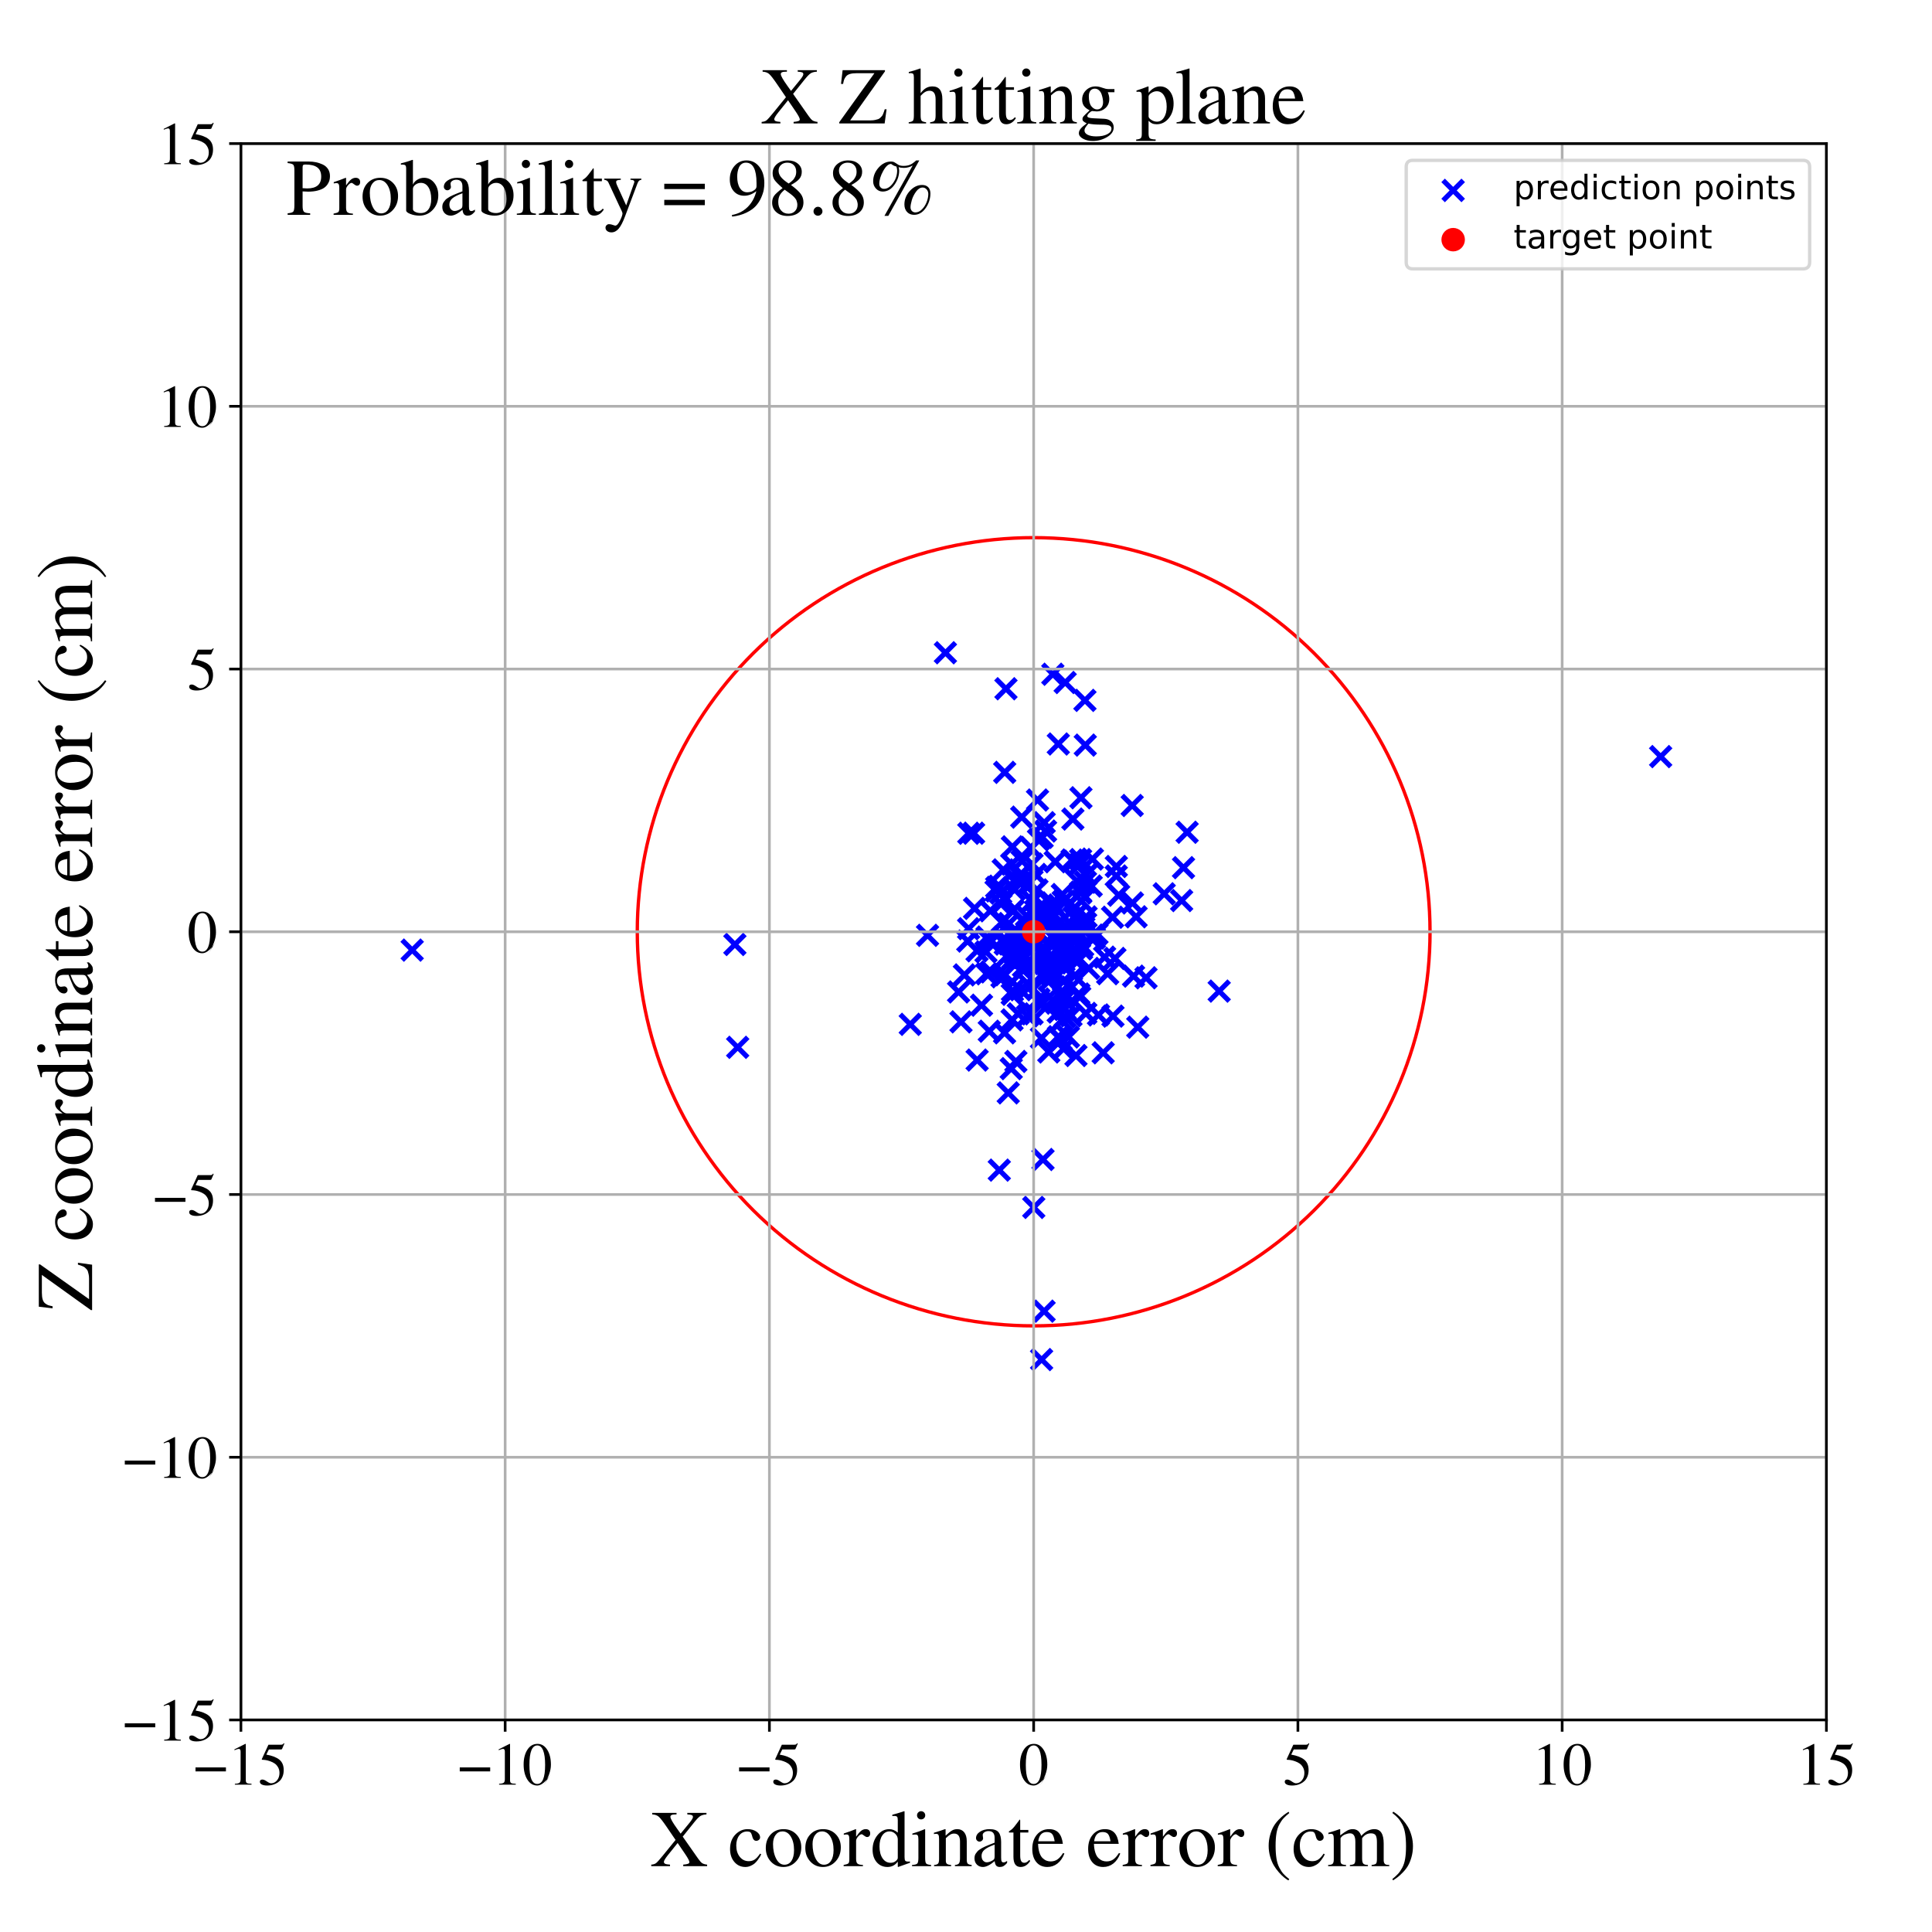 <?xml version="1.0" encoding="utf-8" standalone="no"?>
<!DOCTYPE svg PUBLIC "-//W3C//DTD SVG 1.1//EN"
  "http://www.w3.org/Graphics/SVG/1.1/DTD/svg11.dtd">
<!-- Created with matplotlib (https://matplotlib.org/) -->
<svg height="576pt" version="1.1" viewBox="0 0 576 576" width="576pt" xmlns="http://www.w3.org/2000/svg" xmlns:xlink="http://www.w3.org/1999/xlink">
 <defs>
  <style type="text/css">
*{stroke-linecap:butt;stroke-linejoin:round;}
  </style>
 </defs>
 <g id="figure_1">
  <g id="patch_1">
   <path d="M 0 576 
L 576 576 
L 576 0 
L 0 0 
z
" style="fill:#ffffff;"/>
  </g>
  <g id="axes_1">
   <g id="patch_2">
    <path d="M 71.822 512.784 
L 544.52 512.784 
L 544.52 42.802 
L 71.822 42.802 
z
" style="fill:#ffffff;"/>
   </g>
   <g id="PathCollection_1">
    <defs>
     <path d="M -3 3 
L 3 -3 
M -3 -3 
L 3 3 
" id="mad30353837" style="stroke:#0000ff;stroke-width:1.5;"/>
    </defs>
    <g clip-path="url(#pb1d5f584cc)">
     <use style="fill:#0000ff;stroke:#0000ff;stroke-width:1.5;" x="302.395" xlink:href="#mad30353837" y="284.138"/>
     <use style="fill:#0000ff;stroke:#0000ff;stroke-width:1.5;" x="318.544" xlink:href="#mad30353837" y="309.158"/>
     <use style="fill:#0000ff;stroke:#0000ff;stroke-width:1.5;" x="311.974" xlink:href="#mad30353837" y="275.076"/>
     <use style="fill:#0000ff;stroke:#0000ff;stroke-width:1.5;" x="316.344" xlink:href="#mad30353837" y="310.043"/>
     <use style="fill:#0000ff;stroke:#0000ff;stroke-width:1.5;" x="312.087" xlink:href="#mad30353837" y="300.016"/>
     <use style="fill:#0000ff;stroke:#0000ff;stroke-width:1.5;" x="300.83" xlink:href="#mad30353837" y="275.339"/>
     <use style="fill:#0000ff;stroke:#0000ff;stroke-width:1.5;" x="310.051" xlink:href="#mad30353837" y="299.081"/>
     <use style="fill:#0000ff;stroke:#0000ff;stroke-width:1.5;" x="303.501" xlink:href="#mad30353837" y="278.503"/>
     <use style="fill:#0000ff;stroke:#0000ff;stroke-width:1.5;" x="302.867" xlink:href="#mad30353837" y="316.453"/>
     <use style="fill:#0000ff;stroke:#0000ff;stroke-width:1.5;" x="309.151" xlink:href="#mad30353837" y="265.305"/>
     <use style="fill:#0000ff;stroke:#0000ff;stroke-width:1.5;" x="320.464" xlink:href="#mad30353837" y="270.566"/>
     <use style="fill:#0000ff;stroke:#0000ff;stroke-width:1.5;" x="308.763" xlink:href="#mad30353837" y="260.706"/>
     <use style="fill:#0000ff;stroke:#0000ff;stroke-width:1.5;" x="314.604" xlink:href="#mad30353837" y="256.925"/>
     <use style="fill:#0000ff;stroke:#0000ff;stroke-width:1.5;" x="330.236" xlink:href="#mad30353837" y="290.291"/>
     <use style="fill:#0000ff;stroke:#0000ff;stroke-width:1.5;" x="331.693" xlink:href="#mad30353837" y="273.455"/>
     <use style="fill:#0000ff;stroke:#0000ff;stroke-width:1.5;" x="300.593" xlink:href="#mad30353837" y="325.825"/>
     <use style="fill:#0000ff;stroke:#0000ff;stroke-width:1.5;" x="315.566" xlink:href="#mad30353837" y="309.078"/>
     <use style="fill:#0000ff;stroke:#0000ff;stroke-width:1.5;" x="303.336" xlink:href="#mad30353837" y="262.576"/>
     <use style="fill:#0000ff;stroke:#0000ff;stroke-width:1.5;" x="322.789" xlink:href="#mad30353837" y="282.004"/>
     <use style="fill:#0000ff;stroke:#0000ff;stroke-width:1.5;" x="319.862" xlink:href="#mad30353837" y="244.192"/>
     <use style="fill:#0000ff;stroke:#0000ff;stroke-width:1.5;" x="316.588" xlink:href="#mad30353837" y="304.221"/>
     <use style="fill:#0000ff;stroke:#0000ff;stroke-width:1.5;" x="323.797" xlink:href="#mad30353837" y="273.357"/>
     <use style="fill:#0000ff;stroke:#0000ff;stroke-width:1.5;" x="291.315" xlink:href="#mad30353837" y="316.041"/>
     <use style="fill:#0000ff;stroke:#0000ff;stroke-width:1.5;" x="317.519" xlink:href="#mad30353837" y="303.169"/>
     <use style="fill:#0000ff;stroke:#0000ff;stroke-width:1.5;" x="325.326" xlink:href="#mad30353837" y="264.162"/>
     <use style="fill:#0000ff;stroke:#0000ff;stroke-width:1.5;" x="304.613" xlink:href="#mad30353837" y="243.615"/>
     <use style="fill:#0000ff;stroke:#0000ff;stroke-width:1.5;" x="323.724" xlink:href="#mad30353837" y="302.127"/>
     <use style="fill:#0000ff;stroke:#0000ff;stroke-width:1.5;" x="311.459" xlink:href="#mad30353837" y="270.685"/>
     <use style="fill:#0000ff;stroke:#0000ff;stroke-width:1.5;" x="322.265" xlink:href="#mad30353837" y="237.839"/>
     <use style="fill:#0000ff;stroke:#0000ff;stroke-width:1.5;" x="320.779" xlink:href="#mad30353837" y="314.686"/>
     <use style="fill:#0000ff;stroke:#0000ff;stroke-width:1.5;" x="313.218" xlink:href="#mad30353837" y="290.343"/>
     <use style="fill:#0000ff;stroke:#0000ff;stroke-width:1.5;" x="317.33" xlink:href="#mad30353837" y="300.896"/>
     <use style="fill:#0000ff;stroke:#0000ff;stroke-width:1.5;" x="302.476" xlink:href="#mad30353837" y="265.223"/>
     <use style="fill:#0000ff;stroke:#0000ff;stroke-width:1.5;" x="312.342" xlink:href="#mad30353837" y="285.746"/>
     <use style="fill:#0000ff;stroke:#0000ff;stroke-width:1.5;" x="296.962" xlink:href="#mad30353837" y="265.617"/>
     <use style="fill:#0000ff;stroke:#0000ff;stroke-width:1.5;" x="328.897" xlink:href="#mad30353837" y="313.881"/>
     <use style="fill:#0000ff;stroke:#0000ff;stroke-width:1.5;" x="322.172" xlink:href="#mad30353837" y="256.274"/>
     <use style="fill:#0000ff;stroke:#0000ff;stroke-width:1.5;" x="318.321" xlink:href="#mad30353837" y="280.933"/>
     <use style="fill:#0000ff;stroke:#0000ff;stroke-width:1.5;" x="276.531" xlink:href="#mad30353837" y="278.857"/>
     <use style="fill:#0000ff;stroke:#0000ff;stroke-width:1.5;" x="305.098" xlink:href="#mad30353837" y="289.354"/>
     <use style="fill:#0000ff;stroke:#0000ff;stroke-width:1.5;" x="315.218" xlink:href="#mad30353837" y="279.901"/>
     <use style="fill:#0000ff;stroke:#0000ff;stroke-width:1.5;" x="304.079" xlink:href="#mad30353837" y="279.867"/>
     <use style="fill:#0000ff;stroke:#0000ff;stroke-width:1.5;" x="317.109" xlink:href="#mad30353837" y="297.479"/>
     <use style="fill:#0000ff;stroke:#0000ff;stroke-width:1.5;" x="323.456" xlink:href="#mad30353837" y="208.805"/>
     <use style="fill:#0000ff;stroke:#0000ff;stroke-width:1.5;" x="325.686" xlink:href="#mad30353837" y="256.117"/>
     <use style="fill:#0000ff;stroke:#0000ff;stroke-width:1.5;" x="299.263" xlink:href="#mad30353837" y="279.926"/>
     <use style="fill:#0000ff;stroke:#0000ff;stroke-width:1.5;" x="294.151" xlink:href="#mad30353837" y="290.325"/>
     <use style="fill:#0000ff;stroke:#0000ff;stroke-width:1.5;" x="320.692" xlink:href="#mad30353837" y="277.188"/>
     <use style="fill:#0000ff;stroke:#0000ff;stroke-width:1.5;" x="308.555" xlink:href="#mad30353837" y="280.486"/>
     <use style="fill:#0000ff;stroke:#0000ff;stroke-width:1.5;" x="332.393" xlink:href="#mad30353837" y="285.741"/>
     <use style="fill:#0000ff;stroke:#0000ff;stroke-width:1.5;" x="315.489" xlink:href="#mad30353837" y="301.723"/>
     <use style="fill:#0000ff;stroke:#0000ff;stroke-width:1.5;" x="308.838" xlink:href="#mad30353837" y="285.519"/>
     <use style="fill:#0000ff;stroke:#0000ff;stroke-width:1.5;" x="307.315" xlink:href="#mad30353837" y="252.638"/>
     <use style="fill:#0000ff;stroke:#0000ff;stroke-width:1.5;" x="288.53" xlink:href="#mad30353837" y="280.563"/>
     <use style="fill:#0000ff;stroke:#0000ff;stroke-width:1.5;" x="313.746" xlink:href="#mad30353837" y="269.18"/>
     <use style="fill:#0000ff;stroke:#0000ff;stroke-width:1.5;" x="305.164" xlink:href="#mad30353837" y="280.222"/>
     <use style="fill:#0000ff;stroke:#0000ff;stroke-width:1.5;" x="316.709" xlink:href="#mad30353837" y="282.037"/>
     <use style="fill:#0000ff;stroke:#0000ff;stroke-width:1.5;" x="312.665" xlink:href="#mad30353837" y="289.26"/>
     <use style="fill:#0000ff;stroke:#0000ff;stroke-width:1.5;" x="297.925" xlink:href="#mad30353837" y="348.856"/>
     <use style="fill:#0000ff;stroke:#0000ff;stroke-width:1.5;" x="323.675" xlink:href="#mad30353837" y="275.303"/>
     <use style="fill:#0000ff;stroke:#0000ff;stroke-width:1.5;" x="305.127" xlink:href="#mad30353837" y="285.481"/>
     <use style="fill:#0000ff;stroke:#0000ff;stroke-width:1.5;" x="317.092" xlink:href="#mad30353837" y="312.665"/>
     <use style="fill:#0000ff;stroke:#0000ff;stroke-width:1.5;" x="304.716" xlink:href="#mad30353837" y="256.689"/>
     <use style="fill:#0000ff;stroke:#0000ff;stroke-width:1.5;" x="313.358" xlink:href="#mad30353837" y="273.044"/>
     <use style="fill:#0000ff;stroke:#0000ff;stroke-width:1.5;" x="308.718" xlink:href="#mad30353837" y="271.558"/>
     <use style="fill:#0000ff;stroke:#0000ff;stroke-width:1.5;" x="285.788" xlink:href="#mad30353837" y="295.738"/>
     <use style="fill:#0000ff;stroke:#0000ff;stroke-width:1.5;" x="312.22" xlink:href="#mad30353837" y="275.127"/>
     <use style="fill:#0000ff;stroke:#0000ff;stroke-width:1.5;" x="309.695" xlink:href="#mad30353837" y="283.898"/>
     <use style="fill:#0000ff;stroke:#0000ff;stroke-width:1.5;" x="298.727" xlink:href="#mad30353837" y="291.222"/>
     <use style="fill:#0000ff;stroke:#0000ff;stroke-width:1.5;" x="317.211" xlink:href="#mad30353837" y="286.474"/>
     <use style="fill:#0000ff;stroke:#0000ff;stroke-width:1.5;" x="122.892" xlink:href="#mad30353837" y="283.261"/>
     <use style="fill:#0000ff;stroke:#0000ff;stroke-width:1.5;" x="299.103" xlink:href="#mad30353837" y="259.337"/>
     <use style="fill:#0000ff;stroke:#0000ff;stroke-width:1.5;" x="323.134" xlink:href="#mad30353837" y="276.582"/>
     <use style="fill:#0000ff;stroke:#0000ff;stroke-width:1.5;" x="297.872" xlink:href="#mad30353837" y="264.199"/>
     <use style="fill:#0000ff;stroke:#0000ff;stroke-width:1.5;" x="287.524" xlink:href="#mad30353837" y="290.653"/>
     <use style="fill:#0000ff;stroke:#0000ff;stroke-width:1.5;" x="302.338" xlink:href="#mad30353837" y="281.878"/>
     <use style="fill:#0000ff;stroke:#0000ff;stroke-width:1.5;" x="294.296" xlink:href="#mad30353837" y="279.372"/>
     <use style="fill:#0000ff;stroke:#0000ff;stroke-width:1.5;" x="310.487" xlink:href="#mad30353837" y="309.477"/>
     <use style="fill:#0000ff;stroke:#0000ff;stroke-width:1.5;" x="311.414" xlink:href="#mad30353837" y="291.484"/>
     <use style="fill:#0000ff;stroke:#0000ff;stroke-width:1.5;" x="308.586" xlink:href="#mad30353837" y="287.807"/>
     <use style="fill:#0000ff;stroke:#0000ff;stroke-width:1.5;" x="219.928" xlink:href="#mad30353837" y="312.247"/>
     <use style="fill:#0000ff;stroke:#0000ff;stroke-width:1.5;" x="304.416" xlink:href="#mad30353837" y="284.354"/>
     <use style="fill:#0000ff;stroke:#0000ff;stroke-width:1.5;" x="301.21" xlink:href="#mad30353837" y="284.022"/>
     <use style="fill:#0000ff;stroke:#0000ff;stroke-width:1.5;" x="297.139" xlink:href="#mad30353837" y="264.548"/>
     <use style="fill:#0000ff;stroke:#0000ff;stroke-width:1.5;" x="294.659" xlink:href="#mad30353837" y="280.008"/>
     <use style="fill:#0000ff;stroke:#0000ff;stroke-width:1.5;" x="301.948" xlink:href="#mad30353837" y="285.771"/>
     <use style="fill:#0000ff;stroke:#0000ff;stroke-width:1.5;" x="352.847" xlink:href="#mad30353837" y="258.681"/>
     <use style="fill:#0000ff;stroke:#0000ff;stroke-width:1.5;" x="310.541" xlink:href="#mad30353837" y="405.334"/>
     <use style="fill:#0000ff;stroke:#0000ff;stroke-width:1.5;" x="299.39" xlink:href="#mad30353837" y="279.788"/>
     <use style="fill:#0000ff;stroke:#0000ff;stroke-width:1.5;" x="304.733" xlink:href="#mad30353837" y="262.978"/>
     <use style="fill:#0000ff;stroke:#0000ff;stroke-width:1.5;" x="313.635" xlink:href="#mad30353837" y="285.514"/>
     <use style="fill:#0000ff;stroke:#0000ff;stroke-width:1.5;" x="316.598" xlink:href="#mad30353837" y="295.534"/>
     <use style="fill:#0000ff;stroke:#0000ff;stroke-width:1.5;" x="313.523" xlink:href="#mad30353837" y="281.98"/>
     <use style="fill:#0000ff;stroke:#0000ff;stroke-width:1.5;" x="307.697" xlink:href="#mad30353837" y="302.274"/>
     <use style="fill:#0000ff;stroke:#0000ff;stroke-width:1.5;" x="339.208" xlink:href="#mad30353837" y="306.24"/>
     <use style="fill:#0000ff;stroke:#0000ff;stroke-width:1.5;" x="301.491" xlink:href="#mad30353837" y="318.593"/>
     <use style="fill:#0000ff;stroke:#0000ff;stroke-width:1.5;" x="301.829" xlink:href="#mad30353837" y="252.471"/>
     <use style="fill:#0000ff;stroke:#0000ff;stroke-width:1.5;" x="298.347" xlink:href="#mad30353837" y="266.28"/>
     <use style="fill:#0000ff;stroke:#0000ff;stroke-width:1.5;" x="321.902" xlink:href="#mad30353837" y="297.263"/>
     <use style="fill:#0000ff;stroke:#0000ff;stroke-width:1.5;" x="301.726" xlink:href="#mad30353837" y="304.058"/>
     <use style="fill:#0000ff;stroke:#0000ff;stroke-width:1.5;" x="286.501" xlink:href="#mad30353837" y="304.652"/>
     <use style="fill:#0000ff;stroke:#0000ff;stroke-width:1.5;" x="321.888" xlink:href="#mad30353837" y="257.768"/>
     <use style="fill:#0000ff;stroke:#0000ff;stroke-width:1.5;" x="323.618" xlink:href="#mad30353837" y="263.017"/>
     <use style="fill:#0000ff;stroke:#0000ff;stroke-width:1.5;" x="321.055" xlink:href="#mad30353837" y="286.829"/>
     <use style="fill:#0000ff;stroke:#0000ff;stroke-width:1.5;" x="319.835" xlink:href="#mad30353837" y="276.167"/>
     <use style="fill:#0000ff;stroke:#0000ff;stroke-width:1.5;" x="302.082" xlink:href="#mad30353837" y="271.41"/>
     <use style="fill:#0000ff;stroke:#0000ff;stroke-width:1.5;" x="317.473" xlink:href="#mad30353837" y="300.89"/>
     <use style="fill:#0000ff;stroke:#0000ff;stroke-width:1.5;" x="316.974" xlink:href="#mad30353837" y="268.749"/>
     <use style="fill:#0000ff;stroke:#0000ff;stroke-width:1.5;" x="320.874" xlink:href="#mad30353837" y="272.853"/>
     <use style="fill:#0000ff;stroke:#0000ff;stroke-width:1.5;" x="309.167" xlink:href="#mad30353837" y="273.633"/>
     <use style="fill:#0000ff;stroke:#0000ff;stroke-width:1.5;" x="321.652" xlink:href="#mad30353837" y="296.345"/>
     <use style="fill:#0000ff;stroke:#0000ff;stroke-width:1.5;" x="313.886" xlink:href="#mad30353837" y="201.018"/>
     <use style="fill:#0000ff;stroke:#0000ff;stroke-width:1.5;" x="312.471" xlink:href="#mad30353837" y="287.656"/>
     <use style="fill:#0000ff;stroke:#0000ff;stroke-width:1.5;" x="307.119" xlink:href="#mad30353837" y="277.248"/>
     <use style="fill:#0000ff;stroke:#0000ff;stroke-width:1.5;" x="316.894" xlink:href="#mad30353837" y="287.513"/>
     <use style="fill:#0000ff;stroke:#0000ff;stroke-width:1.5;" x="318.423" xlink:href="#mad30353837" y="276.952"/>
     <use style="fill:#0000ff;stroke:#0000ff;stroke-width:1.5;" x="299.538" xlink:href="#mad30353837" y="230.267"/>
     <use style="fill:#0000ff;stroke:#0000ff;stroke-width:1.5;" x="301.452" xlink:href="#mad30353837" y="286.519"/>
     <use style="fill:#0000ff;stroke:#0000ff;stroke-width:1.5;" x="320.173" xlink:href="#mad30353837" y="256.751"/>
     <use style="fill:#0000ff;stroke:#0000ff;stroke-width:1.5;" x="311.945" xlink:href="#mad30353837" y="283.741"/>
     <use style="fill:#0000ff;stroke:#0000ff;stroke-width:1.5;" x="314.028" xlink:href="#mad30353837" y="272.426"/>
     <use style="fill:#0000ff;stroke:#0000ff;stroke-width:1.5;" x="329.321" xlink:href="#mad30353837" y="285.362"/>
     <use style="fill:#0000ff;stroke:#0000ff;stroke-width:1.5;" x="316.838" xlink:href="#mad30353837" y="287.939"/>
     <use style="fill:#0000ff;stroke:#0000ff;stroke-width:1.5;" x="326.269" xlink:href="#mad30353837" y="279.659"/>
     <use style="fill:#0000ff;stroke:#0000ff;stroke-width:1.5;" x="294.94" xlink:href="#mad30353837" y="307.441"/>
     <use style="fill:#0000ff;stroke:#0000ff;stroke-width:1.5;" x="308.707" xlink:href="#mad30353837" y="282.351"/>
     <use style="fill:#0000ff;stroke:#0000ff;stroke-width:1.5;" x="323.747" xlink:href="#mad30353837" y="260.897"/>
     <use style="fill:#0000ff;stroke:#0000ff;stroke-width:1.5;" x="311.721" xlink:href="#mad30353837" y="247.762"/>
     <use style="fill:#0000ff;stroke:#0000ff;stroke-width:1.5;" x="309.087" xlink:href="#mad30353837" y="285.432"/>
     <use style="fill:#0000ff;stroke:#0000ff;stroke-width:1.5;" x="310.701" xlink:href="#mad30353837" y="249.653"/>
     <use style="fill:#0000ff;stroke:#0000ff;stroke-width:1.5;" x="308.106" xlink:href="#mad30353837" y="280.057"/>
     <use style="fill:#0000ff;stroke:#0000ff;stroke-width:1.5;" x="311.311" xlink:href="#mad30353837" y="245.269"/>
     <use style="fill:#0000ff;stroke:#0000ff;stroke-width:1.5;" x="310.958" xlink:href="#mad30353837" y="345.684"/>
     <use style="fill:#0000ff;stroke:#0000ff;stroke-width:1.5;" x="288.779" xlink:href="#mad30353837" y="276.877"/>
     <use style="fill:#0000ff;stroke:#0000ff;stroke-width:1.5;" x="332.821" xlink:href="#mad30353837" y="258.326"/>
     <use style="fill:#0000ff;stroke:#0000ff;stroke-width:1.5;" x="319.48" xlink:href="#mad30353837" y="283.956"/>
     <use style="fill:#0000ff;stroke:#0000ff;stroke-width:1.5;" x="313.192" xlink:href="#mad30353837" y="281.494"/>
     <use style="fill:#0000ff;stroke:#0000ff;stroke-width:1.5;" x="295.467" xlink:href="#mad30353837" y="289.753"/>
     <use style="fill:#0000ff;stroke:#0000ff;stroke-width:1.5;" x="317.248" xlink:href="#mad30353837" y="292.41"/>
     <use style="fill:#0000ff;stroke:#0000ff;stroke-width:1.5;" x="320.332" xlink:href="#mad30353837" y="285.628"/>
     <use style="fill:#0000ff;stroke:#0000ff;stroke-width:1.5;" x="317.31" xlink:href="#mad30353837" y="298.202"/>
     <use style="fill:#0000ff;stroke:#0000ff;stroke-width:1.5;" x="299.356" xlink:href="#mad30353837" y="267.852"/>
     <use style="fill:#0000ff;stroke:#0000ff;stroke-width:1.5;" x="322.173" xlink:href="#mad30353837" y="265.989"/>
     <use style="fill:#0000ff;stroke:#0000ff;stroke-width:1.5;" x="306.665" xlink:href="#mad30353837" y="287.318"/>
     <use style="fill:#0000ff;stroke:#0000ff;stroke-width:1.5;" x="317.564" xlink:href="#mad30353837" y="203.482"/>
     <use style="fill:#0000ff;stroke:#0000ff;stroke-width:1.5;" x="316.418" xlink:href="#mad30353837" y="284.416"/>
     <use style="fill:#0000ff;stroke:#0000ff;stroke-width:1.5;" x="311.284" xlink:href="#mad30353837" y="390.905"/>
     <use style="fill:#0000ff;stroke:#0000ff;stroke-width:1.5;" x="281.861" xlink:href="#mad30353837" y="194.607"/>
     <use style="fill:#0000ff;stroke:#0000ff;stroke-width:1.5;" x="324.576" xlink:href="#mad30353837" y="288.708"/>
     <use style="fill:#0000ff;stroke:#0000ff;stroke-width:1.5;" x="319.62" xlink:href="#mad30353837" y="256.404"/>
     <use style="fill:#0000ff;stroke:#0000ff;stroke-width:1.5;" x="311.519" xlink:href="#mad30353837" y="282.809"/>
     <use style="fill:#0000ff;stroke:#0000ff;stroke-width:1.5;" x="311.108" xlink:href="#mad30353837" y="273.01"/>
     <use style="fill:#0000ff;stroke:#0000ff;stroke-width:1.5;" x="309.609" xlink:href="#mad30353837" y="250.386"/>
     <use style="fill:#0000ff;stroke:#0000ff;stroke-width:1.5;" x="313.615" xlink:href="#mad30353837" y="287.653"/>
     <use style="fill:#0000ff;stroke:#0000ff;stroke-width:1.5;" x="295.307" xlink:href="#mad30353837" y="280.86"/>
     <use style="fill:#0000ff;stroke:#0000ff;stroke-width:1.5;" x="315.152" xlink:href="#mad30353837" y="271.248"/>
     <use style="fill:#0000ff;stroke:#0000ff;stroke-width:1.5;" x="292.623" xlink:href="#mad30353837" y="299.686"/>
     <use style="fill:#0000ff;stroke:#0000ff;stroke-width:1.5;" x="293.96" xlink:href="#mad30353837" y="283.788"/>
     <use style="fill:#0000ff;stroke:#0000ff;stroke-width:1.5;" x="314.124" xlink:href="#mad30353837" y="269.876"/>
     <use style="fill:#0000ff;stroke:#0000ff;stroke-width:1.5;" x="307.175" xlink:href="#mad30353837" y="294.018"/>
     <use style="fill:#0000ff;stroke:#0000ff;stroke-width:1.5;" x="307.684" xlink:href="#mad30353837" y="257.598"/>
     <use style="fill:#0000ff;stroke:#0000ff;stroke-width:1.5;" x="317.258" xlink:href="#mad30353837" y="279.911"/>
     <use style="fill:#0000ff;stroke:#0000ff;stroke-width:1.5;" x="314.767" xlink:href="#mad30353837" y="287.083"/>
     <use style="fill:#0000ff;stroke:#0000ff;stroke-width:1.5;" x="352.291" xlink:href="#mad30353837" y="268.49"/>
     <use style="fill:#0000ff;stroke:#0000ff;stroke-width:1.5;" x="337.614" xlink:href="#mad30353837" y="269.204"/>
     <use style="fill:#0000ff;stroke:#0000ff;stroke-width:1.5;" x="219.094" xlink:href="#mad30353837" y="281.584"/>
     <use style="fill:#0000ff;stroke:#0000ff;stroke-width:1.5;" x="337.55" xlink:href="#mad30353837" y="240.147"/>
     <use style="fill:#0000ff;stroke:#0000ff;stroke-width:1.5;" x="323.563" xlink:href="#mad30353837" y="222.143"/>
     <use style="fill:#0000ff;stroke:#0000ff;stroke-width:1.5;" x="315.522" xlink:href="#mad30353837" y="221.812"/>
     <use style="fill:#0000ff;stroke:#0000ff;stroke-width:1.5;" x="295.258" xlink:href="#mad30353837" y="271.546"/>
     <use style="fill:#0000ff;stroke:#0000ff;stroke-width:1.5;" x="321.868" xlink:href="#mad30353837" y="279.478"/>
     <use style="fill:#0000ff;stroke:#0000ff;stroke-width:1.5;" x="341.67" xlink:href="#mad30353837" y="291.515"/>
     <use style="fill:#0000ff;stroke:#0000ff;stroke-width:1.5;" x="301.634" xlink:href="#mad30353837" y="257.631"/>
     <use style="fill:#0000ff;stroke:#0000ff;stroke-width:1.5;" x="315.026" xlink:href="#mad30353837" y="275.724"/>
     <use style="fill:#0000ff;stroke:#0000ff;stroke-width:1.5;" x="312.825" xlink:href="#mad30353837" y="297.215"/>
     <use style="fill:#0000ff;stroke:#0000ff;stroke-width:1.5;" x="305.359" xlink:href="#mad30353837" y="275.02"/>
     <use style="fill:#0000ff;stroke:#0000ff;stroke-width:1.5;" x="311.695" xlink:href="#mad30353837" y="291.081"/>
     <use style="fill:#0000ff;stroke:#0000ff;stroke-width:1.5;" x="299.704" xlink:href="#mad30353837" y="281.467"/>
     <use style="fill:#0000ff;stroke:#0000ff;stroke-width:1.5;" x="291.289" xlink:href="#mad30353837" y="283.468"/>
     <use style="fill:#0000ff;stroke:#0000ff;stroke-width:1.5;" x="333.515" xlink:href="#mad30353837" y="266.903"/>
     <use style="fill:#0000ff;stroke:#0000ff;stroke-width:1.5;" x="300.851" xlink:href="#mad30353837" y="281.416"/>
     <use style="fill:#0000ff;stroke:#0000ff;stroke-width:1.5;" x="312.441" xlink:href="#mad30353837" y="271.786"/>
     <use style="fill:#0000ff;stroke:#0000ff;stroke-width:1.5;" x="301.852" xlink:href="#mad30353837" y="295.401"/>
     <use style="fill:#0000ff;stroke:#0000ff;stroke-width:1.5;" x="313.337" xlink:href="#mad30353837" y="281.596"/>
     <use style="fill:#0000ff;stroke:#0000ff;stroke-width:1.5;" x="327.493" xlink:href="#mad30353837" y="302.594"/>
     <use style="fill:#0000ff;stroke:#0000ff;stroke-width:1.5;" x="305.569" xlink:href="#mad30353837" y="274.828"/>
     <use style="fill:#0000ff;stroke:#0000ff;stroke-width:1.5;" x="320.139" xlink:href="#mad30353837" y="273.528"/>
     <use style="fill:#0000ff;stroke:#0000ff;stroke-width:1.5;" x="303.586" xlink:href="#mad30353837" y="302.261"/>
     <use style="fill:#0000ff;stroke:#0000ff;stroke-width:1.5;" x="495.104" xlink:href="#mad30353837" y="225.568"/>
     <use style="fill:#0000ff;stroke:#0000ff;stroke-width:1.5;" x="332.796" xlink:href="#mad30353837" y="261.154"/>
     <use style="fill:#0000ff;stroke:#0000ff;stroke-width:1.5;" x="306.346" xlink:href="#mad30353837" y="302.884"/>
     <use style="fill:#0000ff;stroke:#0000ff;stroke-width:1.5;" x="299.496" xlink:href="#mad30353837" y="307.926"/>
     <use style="fill:#0000ff;stroke:#0000ff;stroke-width:1.5;" x="308.205" xlink:href="#mad30353837" y="359.979"/>
     <use style="fill:#0000ff;stroke:#0000ff;stroke-width:1.5;" x="314.565" xlink:href="#mad30353837" y="278.926"/>
     <use style="fill:#0000ff;stroke:#0000ff;stroke-width:1.5;" x="303.12" xlink:href="#mad30353837" y="285.448"/>
     <use style="fill:#0000ff;stroke:#0000ff;stroke-width:1.5;" x="306.247" xlink:href="#mad30353837" y="263.901"/>
     <use style="fill:#0000ff;stroke:#0000ff;stroke-width:1.5;" x="303.6" xlink:href="#mad30353837" y="282.239"/>
     <use style="fill:#0000ff;stroke:#0000ff;stroke-width:1.5;" x="316.318" xlink:href="#mad30353837" y="282.386"/>
     <use style="fill:#0000ff;stroke:#0000ff;stroke-width:1.5;" x="320.364" xlink:href="#mad30353837" y="290.937"/>
     <use style="fill:#0000ff;stroke:#0000ff;stroke-width:1.5;" x="290.553" xlink:href="#mad30353837" y="270.822"/>
     <use style="fill:#0000ff;stroke:#0000ff;stroke-width:1.5;" x="322.469" xlink:href="#mad30353837" y="282.902"/>
     <use style="fill:#0000ff;stroke:#0000ff;stroke-width:1.5;" x="308.099" xlink:href="#mad30353837" y="277.884"/>
     <use style="fill:#0000ff;stroke:#0000ff;stroke-width:1.5;" x="331.818" xlink:href="#mad30353837" y="302.94"/>
     <use style="fill:#0000ff;stroke:#0000ff;stroke-width:1.5;" x="299.911" xlink:href="#mad30353837" y="205.342"/>
     <use style="fill:#0000ff;stroke:#0000ff;stroke-width:1.5;" x="318.689" xlink:href="#mad30353837" y="282.136"/>
     <use style="fill:#0000ff;stroke:#0000ff;stroke-width:1.5;" x="319.463" xlink:href="#mad30353837" y="294.253"/>
     <use style="fill:#0000ff;stroke:#0000ff;stroke-width:1.5;" x="327.048" xlink:href="#mad30353837" y="278.384"/>
     <use style="fill:#0000ff;stroke:#0000ff;stroke-width:1.5;" x="321.102" xlink:href="#mad30353837" y="262.696"/>
     <use style="fill:#0000ff;stroke:#0000ff;stroke-width:1.5;" x="314.273" xlink:href="#mad30353837" y="278.487"/>
     <use style="fill:#0000ff;stroke:#0000ff;stroke-width:1.5;" x="303.975" xlink:href="#mad30353837" y="280.153"/>
     <use style="fill:#0000ff;stroke:#0000ff;stroke-width:1.5;" x="322.202" xlink:href="#mad30353837" y="266.251"/>
     <use style="fill:#0000ff;stroke:#0000ff;stroke-width:1.5;" x="301.779" xlink:href="#mad30353837" y="296.438"/>
     <use style="fill:#0000ff;stroke:#0000ff;stroke-width:1.5;" x="312.891" xlink:href="#mad30353837" y="287.305"/>
     <use style="fill:#0000ff;stroke:#0000ff;stroke-width:1.5;" x="322.406" xlink:href="#mad30353837" y="268.638"/>
     <use style="fill:#0000ff;stroke:#0000ff;stroke-width:1.5;" x="363.484" xlink:href="#mad30353837" y="295.487"/>
     <use style="fill:#0000ff;stroke:#0000ff;stroke-width:1.5;" x="312.684" xlink:href="#mad30353837" y="313.631"/>
     <use style="fill:#0000ff;stroke:#0000ff;stroke-width:1.5;" x="307.679" xlink:href="#mad30353837" y="276.621"/>
     <use style="fill:#0000ff;stroke:#0000ff;stroke-width:1.5;" x="347.094" xlink:href="#mad30353837" y="266.477"/>
     <use style="fill:#0000ff;stroke:#0000ff;stroke-width:1.5;" x="290.274" xlink:href="#mad30353837" y="248.404"/>
     <use style="fill:#0000ff;stroke:#0000ff;stroke-width:1.5;" x="312.945" xlink:href="#mad30353837" y="292.318"/>
     <use style="fill:#0000ff;stroke:#0000ff;stroke-width:1.5;" x="298.441" xlink:href="#mad30353837" y="269.518"/>
     <use style="fill:#0000ff;stroke:#0000ff;stroke-width:1.5;" x="309.763" xlink:href="#mad30353837" y="297.842"/>
     <use style="fill:#0000ff;stroke:#0000ff;stroke-width:1.5;" x="325.593" xlink:href="#mad30353837" y="279.92"/>
     <use style="fill:#0000ff;stroke:#0000ff;stroke-width:1.5;" x="271.386" xlink:href="#mad30353837" y="305.396"/>
     <use style="fill:#0000ff;stroke:#0000ff;stroke-width:1.5;" x="305.137" xlink:href="#mad30353837" y="288.122"/>
     <use style="fill:#0000ff;stroke:#0000ff;stroke-width:1.5;" x="321.777" xlink:href="#mad30353837" y="285.964"/>
     <use style="fill:#0000ff;stroke:#0000ff;stroke-width:1.5;" x="301.077" xlink:href="#mad30353837" y="278.685"/>
     <use style="fill:#0000ff;stroke:#0000ff;stroke-width:1.5;" x="306.026" xlink:href="#mad30353837" y="273.035"/>
     <use style="fill:#0000ff;stroke:#0000ff;stroke-width:1.5;" x="310.717" xlink:href="#mad30353837" y="269.809"/>
     <use style="fill:#0000ff;stroke:#0000ff;stroke-width:1.5;" x="319.296" xlink:href="#mad30353837" y="302.831"/>
     <use style="fill:#0000ff;stroke:#0000ff;stroke-width:1.5;" x="303.897" xlink:href="#mad30353837" y="261.066"/>
     <use style="fill:#0000ff;stroke:#0000ff;stroke-width:1.5;" x="306.959" xlink:href="#mad30353837" y="263.122"/>
     <use style="fill:#0000ff;stroke:#0000ff;stroke-width:1.5;" x="313.751" xlink:href="#mad30353837" y="286.991"/>
     <use style="fill:#0000ff;stroke:#0000ff;stroke-width:1.5;" x="309.324" xlink:href="#mad30353837" y="238.517"/>
     <use style="fill:#0000ff;stroke:#0000ff;stroke-width:1.5;" x="288.829" xlink:href="#mad30353837" y="248.428"/>
     <use style="fill:#0000ff;stroke:#0000ff;stroke-width:1.5;" x="313.166" xlink:href="#mad30353837" y="286.206"/>
     <use style="fill:#0000ff;stroke:#0000ff;stroke-width:1.5;" x="353.927" xlink:href="#mad30353837" y="248.126"/>
     <use style="fill:#0000ff;stroke:#0000ff;stroke-width:1.5;" x="307.866" xlink:href="#mad30353837" y="268.623"/>
     <use style="fill:#0000ff;stroke:#0000ff;stroke-width:1.5;" x="338.708" xlink:href="#mad30353837" y="273.333"/>
     <use style="fill:#0000ff;stroke:#0000ff;stroke-width:1.5;" x="316.721" xlink:href="#mad30353837" y="266.69"/>
     <use style="fill:#0000ff;stroke:#0000ff;stroke-width:1.5;" x="298.978" xlink:href="#mad30353837" y="274.707"/>
     <use style="fill:#0000ff;stroke:#0000ff;stroke-width:1.5;" x="337.95" xlink:href="#mad30353837" y="291.017"/>
     <use style="fill:#0000ff;stroke:#0000ff;stroke-width:1.5;" x="311.939" xlink:href="#mad30353837" y="273.818"/>
     <use style="fill:#0000ff;stroke:#0000ff;stroke-width:1.5;" x="317.174" xlink:href="#mad30353837" y="297.23"/>
     <use style="fill:#0000ff;stroke:#0000ff;stroke-width:1.5;" x="316.842" xlink:href="#mad30353837" y="295.694"/>
     <use style="fill:#0000ff;stroke:#0000ff;stroke-width:1.5;" x="304.237" xlink:href="#mad30353837" y="295.073"/>
     <use style="fill:#0000ff;stroke:#0000ff;stroke-width:1.5;" x="325.814" xlink:href="#mad30353837" y="278.789"/>
     <use style="fill:#0000ff;stroke:#0000ff;stroke-width:1.5;" x="299.671" xlink:href="#mad30353837" y="290.607"/>
    </g>
   </g>
   <g id="PathCollection_2">
    <defs>
     <path d="M 0 3 
C 0.796 3 1.559 2.684 2.121 2.121 
C 2.684 1.559 3 0.796 3 0 
C 3 -0.796 2.684 -1.559 2.121 -2.121 
C 1.559 -2.684 0.796 -3 0 -3 
C -0.796 -3 -1.559 -2.684 -2.121 -2.121 
C -2.684 -1.559 -3 -0.796 -3 0 
C -3 0.796 -2.684 1.559 -2.121 2.121 
C -1.559 2.684 -0.796 3 0 3 
z
" id="meeaf652fba" style="stroke:#ff0000;"/>
    </defs>
    <g clip-path="url(#pb1d5f584cc)">
     <use style="fill:#ff0000;stroke:#ff0000;" x="308.171" xlink:href="#meeaf652fba" y="277.793"/>
    </g>
   </g>
   <g id="patch_3">
    <path clip-path="url(#pb1d5f584cc)" d="M 308.171 395.288 
C 339.511 395.288 369.572 382.908 391.733 360.875 
C 413.894 338.841 426.346 308.953 426.346 277.793 
C 426.346 246.633 413.894 216.745 391.733 194.711 
C 369.572 172.677 339.511 160.297 308.171 160.297 
C 276.831 160.297 246.77 172.677 224.609 194.711 
C 202.448 216.745 189.997 246.633 189.997 277.793 
C 189.997 308.953 202.448 338.841 224.609 360.875 
C 246.77 382.908 276.831 395.288 308.171 395.288 
z
" style="fill:none;stroke:#ff0000;stroke-linejoin:miter;"/>
   </g>
   <g id="matplotlib.axis_1">
    <g id="xtick_1">
     <g id="line2d_1">
      <path clip-path="url(#pb1d5f584cc)" d="M 71.822 512.784 
L 71.822 42.802 
" style="fill:none;stroke:#b0b0b0;stroke-linecap:square;stroke-width:0.8;"/>
     </g>
     <g id="line2d_2">
      <defs>
       <path d="M 0 0 
L 0 3.5 
" id="mdaed7cb3b7" style="stroke:#000000;stroke-width:0.8;"/>
      </defs>
      <g>
       <use style="stroke:#000000;stroke-width:0.8;" x="71.822" xlink:href="#mdaed7cb3b7" y="512.784"/>
      </g>
     </g>
     <g id="text_1">
      <!-- −15 -->
      <defs>
       <path d="M 3 22 
L 3 28.594 
L 53.406 28.594 
L 53.406 22 
z
" id="FreeSerif-8722"/>
       <path d="M 18.297 59.297 
Q 16.5 59.297 11.094 57.094 
L 11.094 58.5 
L 29.094 67.594 
L 29.906 67.406 
L 29.906 7.406 
Q 29.906 3.797 31.703 2.688 
Q 33.5 1.594 39.406 1.5 
L 39.406 0 
L 11.797 0 
L 11.797 1.5 
Q 17.406 1.703 19.344 3.141 
Q 21.297 4.594 21.297 9.297 
L 21.297 54.594 
Q 21.297 59.297 18.297 59.297 
z
" id="FreeSerif-49"/>
       <path d="M 35.703 19.406 
Q 35.703 24.703 33.344 28.797 
Q 31 32.906 27.641 35.156 
Q 24.297 37.406 20.141 38.844 
Q 16 40.297 12.953 40.75 
Q 9.906 41.203 7.594 41.203 
Q 6.406 41.203 6.406 42 
Q 6.406 42.297 6.5 42.5 
L 17.406 66.203 
L 38.297 66.203 
Q 39.906 66.203 40.844 66.703 
Q 41.797 67.203 42.906 68.797 
L 43.797 68.094 
L 40 59.203 
Q 39.594 58.297 37.703 58.297 
L 18.094 58.297 
L 13.906 49.797 
Q 28.5 47.203 35.594 41.344 
Q 42.703 35.5 42.703 24.203 
Q 42.703 18.297 40.844 13.688 
Q 39 9.094 36.141 6.297 
Q 33.297 3.5 29.547 1.703 
Q 25.797 -0.094 22.344 -0.75 
Q 18.906 -1.406 15.406 -1.406 
Q 9.797 -1.406 6.5 0.25 
Q 3.203 1.906 3.203 4.797 
Q 3.203 8.5 7.5 8.5 
Q 10.297 8.5 14.75 5.391 
Q 19.203 2.297 21.797 2.297 
Q 27.703 2.297 31.703 7.25 
Q 35.703 12.203 35.703 19.406 
z
" id="FreeSerif-53"/>
      </defs>
      <g transform="translate(57.746 532.077)scale(0.18 -0.18)">
       <use xlink:href="#FreeSerif-8722"/>
       <use x="56.4" xlink:href="#FreeSerif-49"/>
       <use x="106.4" xlink:href="#FreeSerif-53"/>
      </g>
     </g>
    </g>
    <g id="xtick_2">
     <g id="line2d_3">
      <path clip-path="url(#pb1d5f584cc)" d="M 150.605 512.784 
L 150.605 42.802 
" style="fill:none;stroke:#b0b0b0;stroke-linecap:square;stroke-width:0.8;"/>
     </g>
     <g id="line2d_4">
      <g>
       <use style="stroke:#000000;stroke-width:0.8;" x="150.605" xlink:href="#mdaed7cb3b7" y="512.784"/>
      </g>
     </g>
     <g id="text_2">
      <!-- −10 -->
      <defs>
       <path d="M 47.594 17.797 
Q 35.203 -1.406 25 -1.406 
Q 14.797 -1.406 8.594 8.391 
Q 2.406 18.203 2.406 33.594 
Q 2.406 48.094 8.594 57.844 
Q 14.797 67.594 25.406 67.594 
Q 35.203 67.594 41.391 58 
Q 47.594 48.406 47.594 33 
Q 47.594 17.797 35.203 -1.406 
z
M 25.094 65 
Q 12 65 12 32.703 
Q 12 1.203 25 1.203 
Q 38 1.203 38 32.797 
Q 38 48.5 34.703 56.75 
Q 31.406 65 25.094 65 
z
" id="FreeSerif-48"/>
      </defs>
      <g transform="translate(136.529 532.077)scale(0.18 -0.18)">
       <use xlink:href="#FreeSerif-8722"/>
       <use x="56.4" xlink:href="#FreeSerif-49"/>
       <use x="106.4" xlink:href="#FreeSerif-48"/>
      </g>
     </g>
    </g>
    <g id="xtick_3">
     <g id="line2d_5">
      <path clip-path="url(#pb1d5f584cc)" d="M 229.388 512.784 
L 229.388 42.802 
" style="fill:none;stroke:#b0b0b0;stroke-linecap:square;stroke-width:0.8;"/>
     </g>
     <g id="line2d_6">
      <g>
       <use style="stroke:#000000;stroke-width:0.8;" x="229.388" xlink:href="#mdaed7cb3b7" y="512.784"/>
      </g>
     </g>
     <g id="text_3">
      <!-- −5 -->
      <g transform="translate(219.812 532.077)scale(0.18 -0.18)">
       <use xlink:href="#FreeSerif-8722"/>
       <use x="56.4" xlink:href="#FreeSerif-53"/>
      </g>
     </g>
    </g>
    <g id="xtick_4">
     <g id="line2d_7">
      <path clip-path="url(#pb1d5f584cc)" d="M 308.171 512.784 
L 308.171 42.802 
" style="fill:none;stroke:#b0b0b0;stroke-linecap:square;stroke-width:0.8;"/>
     </g>
     <g id="line2d_8">
      <g>
       <use style="stroke:#000000;stroke-width:0.8;" x="308.171" xlink:href="#mdaed7cb3b7" y="512.784"/>
      </g>
     </g>
     <g id="text_4">
      <!-- 0 -->
      <g transform="translate(303.671 532.077)scale(0.18 -0.18)">
       <use xlink:href="#FreeSerif-48"/>
      </g>
     </g>
    </g>
    <g id="xtick_5">
     <g id="line2d_9">
      <path clip-path="url(#pb1d5f584cc)" d="M 386.954 512.784 
L 386.954 42.802 
" style="fill:none;stroke:#b0b0b0;stroke-linecap:square;stroke-width:0.8;"/>
     </g>
     <g id="line2d_10">
      <g>
       <use style="stroke:#000000;stroke-width:0.8;" x="386.954" xlink:href="#mdaed7cb3b7" y="512.784"/>
      </g>
     </g>
     <g id="text_5">
      <!-- 5 -->
      <g transform="translate(382.454 532.077)scale(0.18 -0.18)">
       <use xlink:href="#FreeSerif-53"/>
      </g>
     </g>
    </g>
    <g id="xtick_6">
     <g id="line2d_11">
      <path clip-path="url(#pb1d5f584cc)" d="M 465.737 512.784 
L 465.737 42.802 
" style="fill:none;stroke:#b0b0b0;stroke-linecap:square;stroke-width:0.8;"/>
     </g>
     <g id="line2d_12">
      <g>
       <use style="stroke:#000000;stroke-width:0.8;" x="465.737" xlink:href="#mdaed7cb3b7" y="512.784"/>
      </g>
     </g>
     <g id="text_6">
      <!-- 10 -->
      <g transform="translate(456.737 532.077)scale(0.18 -0.18)">
       <use xlink:href="#FreeSerif-49"/>
       <use x="50" xlink:href="#FreeSerif-48"/>
      </g>
     </g>
    </g>
    <g id="xtick_7">
     <g id="line2d_13">
      <path clip-path="url(#pb1d5f584cc)" d="M 544.52 512.784 
L 544.52 42.802 
" style="fill:none;stroke:#b0b0b0;stroke-linecap:square;stroke-width:0.8;"/>
     </g>
     <g id="line2d_14">
      <g>
       <use style="stroke:#000000;stroke-width:0.8;" x="544.52" xlink:href="#mdaed7cb3b7" y="512.784"/>
      </g>
     </g>
     <g id="text_7">
      <!-- 15 -->
      <g transform="translate(535.52 532.077)scale(0.18 -0.18)">
       <use xlink:href="#FreeSerif-49"/>
       <use x="50" xlink:href="#FreeSerif-53"/>
      </g>
     </g>
    </g>
    <g id="text_8">
     <!-- X coordinate error (cm) -->
     <defs>
      <path d="M 69.594 66.203 
L 69.594 64.297 
Q 64.703 64 62.047 62.344 
Q 59.406 60.703 54.703 54.906 
L 40.094 36.703 
L 59.297 9.297 
Q 62.297 5 64.297 3.703 
Q 66.297 2.406 70.406 1.906 
L 70.406 0 
L 40.703 0 
L 40.703 1.906 
Q 44.797 2.297 46.594 2.938 
Q 48.406 3.594 48.406 5 
Q 48.406 7.203 43.297 14.797 
L 33.797 28.797 
L 21.906 14 
Q 16.703 7.5 16.703 5.406 
Q 16.703 3.703 18.297 2.953 
Q 19.906 2.203 24.297 1.906 
L 24.297 0 
L 1 0 
L 1 1.906 
Q 4.906 2.203 7 3.797 
Q 9.094 5.406 15.5 13.297 
L 31.203 32.594 
L 20.297 48.594 
Q 13.297 58.906 10.25 61.5 
Q 7.203 64.094 2.203 64.297 
L 2.203 66.203 
L 32.406 66.203 
L 32.406 64.297 
L 29.594 64.203 
Q 24.797 64.094 24.797 61.297 
Q 24.797 58.094 33.297 46.297 
L 37.5 40.406 
L 48.797 54.203 
Q 52.797 59.203 52.797 61.094 
Q 52.797 62.797 51.344 63.438 
Q 49.906 64.094 45.797 64.297 
L 45.797 66.203 
z
" id="FreeSerif-88"/>
      <path id="FreeSerif-32"/>
      <path d="M 2.5 21.297 
Q 2.5 32.406 9.047 39.203 
Q 15.594 46 24.406 46 
Q 30.703 46 35.25 42.953 
Q 39.797 39.906 39.797 35.703 
Q 39.797 34 38.391 32.75 
Q 37 31.5 35 31.5 
Q 31.594 31.5 30.297 36.094 
L 29.703 38.297 
Q 28.906 41.094 27.703 42.094 
Q 26.5 43.094 23.797 43.094 
Q 17.703 43.094 13.953 38.25 
Q 10.203 33.406 10.203 25.703 
Q 10.203 17.094 14.547 11.641 
Q 18.906 6.203 25.703 6.203 
Q 30 6.203 33.094 8.25 
Q 36.203 10.297 39.797 15.594 
L 41.203 14.703 
Q 40.203 12.703 39.453 11.391 
Q 38.703 10.094 36.75 7.5 
Q 34.797 4.906 32.891 3.297 
Q 31 1.703 27.891 0.344 
Q 24.797 -1 21.5 -1 
Q 13.203 -1 7.844 5.25 
Q 2.5 11.5 2.5 21.297 
z
" id="FreeSerif-99"/>
      <path d="M 24.594 46 
Q 34.203 46 40.391 39.594 
Q 46.594 33.203 46.594 23.406 
Q 46.594 13 40.188 6 
Q 33.797 -1 24.391 -1 
Q 15 -1 8.75 5.75 
Q 2.5 12.5 2.5 22.594 
Q 2.5 32.906 8.641 39.453 
Q 14.797 46 24.594 46 
z
M 11.5 27.5 
Q 11.5 16.797 15.391 9.297 
Q 19.297 1.797 25.594 1.797 
Q 31.203 1.797 34.391 6.594 
Q 37.594 11.406 37.594 19.906 
Q 37.594 30.203 33.594 36.703 
Q 29.594 43.203 23.297 43.203 
Q 18 43.203 14.75 38.891 
Q 11.5 34.594 11.5 27.5 
z
" id="FreeSerif-111"/>
      <path d="M 30.094 36.203 
Q 28.594 36.203 26.391 37.953 
Q 24.203 39.703 23.5 39.703 
Q 21.5 39.703 19 36.797 
Q 16.5 33.906 16.5 31.5 
L 16.5 9 
Q 16.5 4.703 18.203 3.203 
Q 19.906 1.703 25 1.5 
L 25 0 
L 1 0 
L 1 1.5 
Q 5.797 2.406 6.938 3.5 
Q 8.094 4.594 8.094 8.406 
L 8.094 33.406 
Q 8.094 36.703 7.344 38.047 
Q 6.594 39.406 4.703 39.406 
Q 3.094 39.406 1.203 39 
L 1.203 40.594 
Q 9.203 43.203 16 46 
L 16.5 45.797 
L 16.5 36.594 
Q 20.203 41.906 22.797 43.953 
Q 25.406 46 28.5 46 
Q 31.094 46 32.547 44.594 
Q 34 43.203 34 40.703 
Q 34 38.594 32.953 37.391 
Q 31.906 36.203 30.094 36.203 
z
" id="FreeSerif-114"/>
      <path d="M 34.203 -1 
L 33.797 -0.703 
L 33.797 5.703 
Q 29 -1 21 -1 
Q 12.703 -1 7.594 4.953 
Q 2.5 10.906 2.5 20.5 
Q 2.5 31.094 8.594 38.547 
Q 14.703 46 23.297 46 
Q 28.703 46 33.797 41.703 
L 33.797 57.297 
Q 33.797 60.406 32.891 61.406 
Q 32 62.406 29.203 62.406 
Q 27.797 62.406 27 62.297 
L 27 63.906 
Q 36.094 66.297 41.703 68.297 
L 42.203 68.094 
L 42.203 11.406 
Q 42.203 7.906 43.047 6.797 
Q 43.906 5.703 46.594 5.703 
Q 47.094 5.703 48.906 5.797 
L 48.906 4.203 
z
M 24.906 4.203 
Q 28.703 4.203 31.25 6.344 
Q 33.797 8.5 33.797 10.203 
L 33.797 33.203 
Q 33.797 37.203 30.688 40.203 
Q 27.594 43.203 23.594 43.203 
Q 17.906 43.203 14.5 38.094 
Q 11.094 33 11.094 24.5 
Q 11.094 15.297 14.891 9.75 
Q 18.703 4.203 24.906 4.203 
z
" id="FreeSerif-100"/>
      <path d="M 6.203 39.297 
Q 4 39.297 2 39 
L 2 40.5 
Q 9 42.5 17.5 46 
L 17.906 45.703 
L 17.906 10.203 
Q 17.906 4.797 19.156 3.344 
Q 20.406 1.906 25.297 1.5 
L 25.297 0 
L 1.594 0 
L 1.594 1.5 
Q 6.797 1.797 8.141 3.297 
Q 9.5 4.797 9.5 10.203 
L 9.5 33.406 
Q 9.5 36.703 8.75 38 
Q 8 39.297 6.203 39.297 
z
M 12.797 68.297 
Q 15 68.297 16.5 66.797 
Q 18 65.297 18 63.203 
Q 18 61 16.5 59.547 
Q 15 58.094 12.797 58.094 
Q 10.703 58.094 9.25 59.594 
Q 7.797 61.094 7.797 63.188 
Q 7.797 65.297 9.297 66.797 
Q 10.797 68.297 12.797 68.297 
z
" id="FreeSerif-105"/>
      <path d="M 1 39.797 
L 1 41.5 
Q 8.406 43.703 14.797 46 
L 15.5 45.797 
L 15.5 37.906 
Q 20.594 42.703 23.547 44.344 
Q 26.5 46 30 46 
Q 35.5 46 38.641 42.047 
Q 41.797 38.094 41.797 31 
L 41.797 8.094 
Q 41.797 4.406 43 3.156 
Q 44.203 1.906 47.906 1.5 
L 47.906 0 
L 27.094 0 
L 27.094 1.5 
Q 30.906 1.797 32.156 3.5 
Q 33.406 5.203 33.406 9.906 
L 33.406 30.797 
Q 33.406 40.5 26.094 40.5 
Q 23.594 40.5 21.5 39.344 
Q 19.406 38.203 15.797 34.797 
L 15.797 6.703 
Q 15.797 4 17.188 2.891 
Q 18.594 1.797 22.406 1.5 
L 22.406 0 
L 1.203 0 
L 1.203 1.5 
Q 5 1.797 6.203 3.25 
Q 7.406 4.703 7.406 9 
L 7.406 33.797 
Q 7.406 37.5 6.594 38.844 
Q 5.797 40.203 3.703 40.203 
Q 1.797 40.203 1 39.797 
z
" id="FreeSerif-110"/>
      <path d="M 2.5 9.703 
Q 2.5 11.5 2.891 13.047 
Q 3.297 14.594 4.297 15.938 
Q 5.297 17.297 6.188 18.391 
Q 7.094 19.5 8.891 20.641 
Q 10.703 21.797 11.891 22.547 
Q 13.094 23.297 15.547 24.344 
Q 18 25.406 19.297 25.953 
Q 20.594 26.5 23.391 27.594 
Q 26.203 28.703 27.5 29.203 
L 27.5 35.297 
Q 27.5 43.594 19.906 43.594 
Q 16.906 43.594 14.797 42.141 
Q 12.703 40.703 12.703 38.703 
Q 12.703 37.906 12.953 36.5 
Q 13.203 35.094 13.203 34.703 
Q 13.203 33 11.844 31.75 
Q 10.5 30.5 8.703 30.5 
Q 7 30.5 5.703 31.797 
Q 4.406 33.094 4.406 34.797 
Q 4.406 39.5 9.25 42.75 
Q 14.094 46 21.203 46 
Q 29.406 46 32.5 42.047 
Q 35.594 38.094 35.594 30 
L 35.594 10.5 
Q 35.594 7.203 36.25 5.953 
Q 36.906 4.703 38.594 4.703 
Q 40.703 4.703 43 6.594 
L 43 4 
Q 40.406 1.094 38.453 0.047 
Q 36.5 -1 34 -1 
Q 30.906 -1 29.453 0.703 
Q 28 2.406 27.594 6.297 
Q 19 -1 13 -1 
Q 8.406 -1 5.453 2 
Q 2.5 5 2.5 9.703 
z
M 27.5 12.297 
L 27.5 26.797 
Q 18.5 23.5 14.891 20.391 
Q 11.297 17.297 11.297 12.906 
Q 11.297 8.797 13.297 6.797 
Q 15.297 4.797 17.594 4.797 
Q 21 4.797 24.906 7.094 
Q 26.5 8 27 9 
Q 27.5 10 27.5 12.297 
z
" id="FreeSerif-97"/>
      <path d="M 25.906 45 
L 25.906 41.797 
L 15.797 41.797 
L 15.797 13.203 
Q 15.797 8.5 17 6.344 
Q 18.203 4.203 21 4.203 
Q 24.094 4.203 27 7.703 
L 28.297 6.594 
Q 23.5 -1 16.297 -1 
Q 7.406 -1 7.406 11.703 
L 7.406 41.797 
L 2.094 41.797 
Q 1.703 42.094 1.703 42.5 
Q 1.703 43 2 43.297 
Q 2.297 43.594 3.141 44.141 
Q 4 44.703 5.203 45.641 
Q 6.406 46.594 8.5 49.094 
Q 10.594 51.594 13.094 55.094 
Q 14.703 57.406 15.094 57.906 
Q 15.797 57.906 15.797 56.594 
L 15.797 45 
z
" id="FreeSerif-116"/>
      <path d="M 9.703 27.703 
Q 9.906 21.406 11.406 16.844 
Q 12.906 12.297 15.297 10.047 
Q 17.703 7.797 20.141 6.844 
Q 22.594 5.906 25.297 5.906 
Q 30.094 5.906 33.641 8.297 
Q 37.203 10.703 40.797 16.406 
L 42.406 15.703 
Q 39.297 7.594 33.797 3.297 
Q 28.297 -1 21.203 -1 
Q 12.594 -1 7.547 5.047 
Q 2.5 11.094 2.5 21.406 
Q 2.5 32.5 8.344 39.25 
Q 14.203 46 23.406 46 
Q 31 46 35.203 41.453 
Q 39.406 36.906 40.5 27.703 
z
M 9.906 30.906 
L 30.297 30.906 
Q 29.297 37.406 27.188 39.906 
Q 25.094 42.406 20.5 42.406 
Q 11.5 42.406 9.906 30.906 
z
" id="FreeSerif-101"/>
      <path d="M 29.203 -17.703 
Q 26.594 -16.094 23.797 -13.844 
Q 21 -11.594 17.453 -7.594 
Q 13.906 -3.594 11.203 0.953 
Q 8.5 5.5 6.641 11.891 
Q 4.797 18.297 4.797 25.203 
Q 4.797 32.406 6.641 38.844 
Q 8.5 45.297 11 49.547 
Q 13.5 53.797 17.344 57.75 
Q 21.203 61.703 23.703 63.594 
Q 26.203 65.5 29.5 67.594 
L 30.406 66 
Q 26 62.406 23.297 59.5 
Q 20.594 56.594 18.094 51.938 
Q 15.594 47.297 14.5 40.844 
Q 13.406 34.406 13.406 25.5 
Q 13.406 16.203 14.5 9.5 
Q 15.594 2.797 18.094 -1.953 
Q 20.594 -6.703 23.297 -9.703 
Q 26 -12.703 30.406 -16.094 
z
" id="FreeSerif-40"/>
      <path d="M 1.297 39.797 
L 1.297 41.5 
Q 8.5 43.5 15.297 46 
L 16 45.797 
L 16 38.297 
Q 22.203 43 25.203 44.5 
Q 28.203 46 31.5 46 
Q 39.406 46 42.094 37.594 
Q 49.906 46 58.406 46 
Q 70 46 70 28.203 
L 70 7.594 
Q 70 2 74.297 1.703 
L 76.906 1.5 
L 76.906 0 
L 55 0 
L 55 1.5 
Q 59.406 2 60.5 3.203 
Q 61.594 4.406 61.594 8.703 
L 61.594 29.797 
Q 61.594 36 60 38.391 
Q 58.406 40.797 54.094 40.797 
Q 47.5 40.797 43.203 34.703 
L 43.203 9.5 
Q 43.203 4.797 44.641 3.188 
Q 46.094 1.594 50.406 1.5 
L 50.406 0 
L 28 0 
L 28 1.5 
Q 32.297 1.797 33.547 3.094 
Q 34.797 4.406 34.797 8.594 
L 34.797 30.297 
Q 34.797 40.797 28.203 40.797 
Q 25.406 40.797 21.953 39.391 
Q 18.5 38 16.406 34.906 
L 16.406 6.703 
Q 16.406 3.797 17.797 2.75 
Q 19.203 1.703 23.203 1.5 
L 23.203 0 
L 1 0 
L 1 1.5 
Q 5.203 1.594 6.594 3 
Q 8 4.406 8 8.5 
L 8 33.797 
Q 8 37.406 7.25 38.797 
Q 6.5 40.203 4.5 40.203 
Q 3 40.203 1.297 39.797 
z
" id="FreeSerif-109"/>
      <path d="M 4.047 67.703 
Q 6.656 66.094 9.453 63.844 
Q 12.25 61.594 15.797 57.594 
Q 19.344 53.594 22.047 49.047 
Q 24.75 44.5 26.594 38.094 
Q 28.453 31.703 28.453 24.797 
Q 28.453 17.594 26.594 11.141 
Q 24.75 4.703 22.25 0.453 
Q 19.75 -3.797 15.891 -7.75 
Q 12.047 -11.703 9.547 -13.594 
Q 7.047 -15.5 3.75 -17.594 
L 2.844 -16 
Q 7.25 -12.406 9.953 -9.5 
Q 12.656 -6.594 15.156 -1.938 
Q 17.656 2.703 18.75 9.141 
Q 19.844 15.594 19.844 24.5 
Q 19.844 33.797 18.75 40.5 
Q 17.656 47.203 15.156 51.953 
Q 12.656 56.703 9.953 59.703 
Q 7.25 62.703 2.844 66.094 
z
" id="FreeSerif-41"/>
     </defs>
     <g transform="translate(193.922 556.375)scale(0.24 -0.24)">
      <use xlink:href="#FreeSerif-88"/>
      <use x="71.4" xlink:href="#FreeSerif-32"/>
      <use x="96.4" xlink:href="#FreeSerif-99"/>
      <use x="140.784" xlink:href="#FreeSerif-111"/>
      <use x="189.884" xlink:href="#FreeSerif-111"/>
      <use x="238.969" xlink:href="#FreeSerif-114"/>
      <use x="273.453" xlink:href="#FreeSerif-100"/>
      <use x="323.353" xlink:href="#FreeSerif-105"/>
      <use x="351.137" xlink:href="#FreeSerif-110"/>
      <use x="400.037" xlink:href="#FreeSerif-97"/>
      <use x="443.522" xlink:href="#FreeSerif-116"/>
      <use x="471.822" xlink:href="#FreeSerif-101"/>
      <use x="516.222" xlink:href="#FreeSerif-32"/>
      <use x="541.222" xlink:href="#FreeSerif-101"/>
      <use x="585.606" xlink:href="#FreeSerif-114"/>
      <use x="620.106" xlink:href="#FreeSerif-114"/>
      <use x="654.59" xlink:href="#FreeSerif-111"/>
      <use x="703.675" xlink:href="#FreeSerif-114"/>
      <use x="738.175" xlink:href="#FreeSerif-32"/>
      <use x="763.175" xlink:href="#FreeSerif-40"/>
      <use x="796.475" xlink:href="#FreeSerif-99"/>
      <use x="840.859" xlink:href="#FreeSerif-109"/>
      <use x="918.759" xlink:href="#FreeSerif-41"/>
     </g>
    </g>
   </g>
   <g id="matplotlib.axis_2">
    <g id="ytick_1">
     <g id="line2d_15">
      <path clip-path="url(#pb1d5f584cc)" d="M 71.822 512.784 
L 544.52 512.784 
" style="fill:none;stroke:#b0b0b0;stroke-linecap:square;stroke-width:0.8;"/>
     </g>
     <g id="line2d_16">
      <defs>
       <path d="M 0 0 
L -3.5 0 
" id="m0ed253198f" style="stroke:#000000;stroke-width:0.8;"/>
      </defs>
      <g>
       <use style="stroke:#000000;stroke-width:0.8;" x="71.822" xlink:href="#m0ed253198f" y="512.784"/>
      </g>
     </g>
     <g id="text_9">
      <!-- −15 -->
      <g transform="translate(36.669 518.931)scale(0.18 -0.18)">
       <use xlink:href="#FreeSerif-8722"/>
       <use x="56.4" xlink:href="#FreeSerif-49"/>
       <use x="106.4" xlink:href="#FreeSerif-53"/>
      </g>
     </g>
    </g>
    <g id="ytick_2">
     <g id="line2d_17">
      <path clip-path="url(#pb1d5f584cc)" d="M 71.822 434.454 
L 544.52 434.454 
" style="fill:none;stroke:#b0b0b0;stroke-linecap:square;stroke-width:0.8;"/>
     </g>
     <g id="line2d_18">
      <g>
       <use style="stroke:#000000;stroke-width:0.8;" x="71.822" xlink:href="#m0ed253198f" y="434.454"/>
      </g>
     </g>
     <g id="text_10">
      <!-- −10 -->
      <g transform="translate(36.669 440.6)scale(0.18 -0.18)">
       <use xlink:href="#FreeSerif-8722"/>
       <use x="56.4" xlink:href="#FreeSerif-49"/>
       <use x="106.4" xlink:href="#FreeSerif-48"/>
      </g>
     </g>
    </g>
    <g id="ytick_3">
     <g id="line2d_19">
      <path clip-path="url(#pb1d5f584cc)" d="M 71.822 356.123 
L 544.52 356.123 
" style="fill:none;stroke:#b0b0b0;stroke-linecap:square;stroke-width:0.8;"/>
     </g>
     <g id="line2d_20">
      <g>
       <use style="stroke:#000000;stroke-width:0.8;" x="71.822" xlink:href="#m0ed253198f" y="356.123"/>
      </g>
     </g>
     <g id="text_11">
      <!-- −5 -->
      <g transform="translate(45.669 362.27)scale(0.18 -0.18)">
       <use xlink:href="#FreeSerif-8722"/>
       <use x="56.4" xlink:href="#FreeSerif-53"/>
      </g>
     </g>
    </g>
    <g id="ytick_4">
     <g id="line2d_21">
      <path clip-path="url(#pb1d5f584cc)" d="M 71.822 277.793 
L 544.52 277.793 
" style="fill:none;stroke:#b0b0b0;stroke-linecap:square;stroke-width:0.8;"/>
     </g>
     <g id="line2d_22">
      <g>
       <use style="stroke:#000000;stroke-width:0.8;" x="71.822" xlink:href="#m0ed253198f" y="277.793"/>
      </g>
     </g>
     <g id="text_12">
      <!-- 0 -->
      <g transform="translate(55.822 283.94)scale(0.18 -0.18)">
       <use xlink:href="#FreeSerif-48"/>
      </g>
     </g>
    </g>
    <g id="ytick_5">
     <g id="line2d_23">
      <path clip-path="url(#pb1d5f584cc)" d="M 71.822 199.462 
L 544.52 199.462 
" style="fill:none;stroke:#b0b0b0;stroke-linecap:square;stroke-width:0.8;"/>
     </g>
     <g id="line2d_24">
      <g>
       <use style="stroke:#000000;stroke-width:0.8;" x="71.822" xlink:href="#m0ed253198f" y="199.462"/>
      </g>
     </g>
     <g id="text_13">
      <!-- 5 -->
      <g transform="translate(55.822 205.609)scale(0.18 -0.18)">
       <use xlink:href="#FreeSerif-53"/>
      </g>
     </g>
    </g>
    <g id="ytick_6">
     <g id="line2d_25">
      <path clip-path="url(#pb1d5f584cc)" d="M 71.822 121.132 
L 544.52 121.132 
" style="fill:none;stroke:#b0b0b0;stroke-linecap:square;stroke-width:0.8;"/>
     </g>
     <g id="line2d_26">
      <g>
       <use style="stroke:#000000;stroke-width:0.8;" x="71.822" xlink:href="#m0ed253198f" y="121.132"/>
      </g>
     </g>
     <g id="text_14">
      <!-- 10 -->
      <g transform="translate(46.822 127.279)scale(0.18 -0.18)">
       <use xlink:href="#FreeSerif-49"/>
       <use x="50" xlink:href="#FreeSerif-48"/>
      </g>
     </g>
    </g>
    <g id="ytick_7">
     <g id="line2d_27">
      <path clip-path="url(#pb1d5f584cc)" d="M 71.822 42.802 
L 544.52 42.802 
" style="fill:none;stroke:#b0b0b0;stroke-linecap:square;stroke-width:0.8;"/>
     </g>
     <g id="line2d_28">
      <g>
       <use style="stroke:#000000;stroke-width:0.8;" x="71.822" xlink:href="#m0ed253198f" y="42.802"/>
      </g>
     </g>
     <g id="text_15">
      <!-- 15 -->
      <g transform="translate(46.822 48.948)scale(0.18 -0.18)">
       <use xlink:href="#FreeSerif-49"/>
       <use x="50" xlink:href="#FreeSerif-53"/>
      </g>
     </g>
    </g>
    <g id="text_16">
     <!-- Z coordinate error (cm) -->
     <defs>
      <path d="M 40.297 3.797 
Q 43.094 3.797 45.391 4.297 
Q 47.703 4.797 49.25 5.297 
Q 50.797 5.797 52.141 7.188 
Q 53.5 8.594 54.141 9.297 
Q 54.797 10 55.594 12.047 
Q 56.406 14.094 56.594 14.688 
Q 56.797 15.297 57.5 17.594 
L 59.797 17.594 
L 57.406 0 
L 1 0 
L 1 1.5 
L 44.703 62.406 
L 22.594 62.406 
Q 17.5 62.406 14.203 61.406 
Q 10.906 60.406 9.25 58.203 
Q 7.594 56 7 54.203 
Q 6.406 52.406 5.797 49.094 
L 3.203 49.094 
L 5.203 66.203 
L 57.797 66.203 
L 57.797 64.703 
L 14.594 3.797 
z
" id="FreeSerif-90"/>
     </defs>
     <g transform="translate(27.46 390.829)rotate(-90)scale(0.24 -0.24)">
      <use xlink:href="#FreeSerif-90"/>
      <use x="61.3" xlink:href="#FreeSerif-32"/>
      <use x="86.3" xlink:href="#FreeSerif-99"/>
      <use x="130.684" xlink:href="#FreeSerif-111"/>
      <use x="179.784" xlink:href="#FreeSerif-111"/>
      <use x="228.869" xlink:href="#FreeSerif-114"/>
      <use x="263.353" xlink:href="#FreeSerif-100"/>
      <use x="313.253" xlink:href="#FreeSerif-105"/>
      <use x="341.037" xlink:href="#FreeSerif-110"/>
      <use x="389.937" xlink:href="#FreeSerif-97"/>
      <use x="433.422" xlink:href="#FreeSerif-116"/>
      <use x="461.722" xlink:href="#FreeSerif-101"/>
      <use x="506.122" xlink:href="#FreeSerif-32"/>
      <use x="531.122" xlink:href="#FreeSerif-101"/>
      <use x="575.506" xlink:href="#FreeSerif-114"/>
      <use x="610.006" xlink:href="#FreeSerif-114"/>
      <use x="644.49" xlink:href="#FreeSerif-111"/>
      <use x="693.575" xlink:href="#FreeSerif-114"/>
      <use x="728.075" xlink:href="#FreeSerif-32"/>
      <use x="753.075" xlink:href="#FreeSerif-40"/>
      <use x="786.375" xlink:href="#FreeSerif-99"/>
      <use x="830.759" xlink:href="#FreeSerif-109"/>
      <use x="908.659" xlink:href="#FreeSerif-41"/>
     </g>
    </g>
   </g>
   <g id="patch_4">
    <path d="M 71.822 512.784 
L 71.822 42.802 
" style="fill:none;stroke:#000000;stroke-linecap:square;stroke-linejoin:miter;stroke-width:0.8;"/>
   </g>
   <g id="patch_5">
    <path d="M 544.52 512.784 
L 544.52 42.802 
" style="fill:none;stroke:#000000;stroke-linecap:square;stroke-linejoin:miter;stroke-width:0.8;"/>
   </g>
   <g id="patch_6">
    <path d="M 71.822 512.784 
L 544.52 512.784 
" style="fill:none;stroke:#000000;stroke-linecap:square;stroke-linejoin:miter;stroke-width:0.8;"/>
   </g>
   <g id="patch_7">
    <path d="M 71.822 42.802 
L 544.52 42.802 
" style="fill:none;stroke:#000000;stroke-linecap:square;stroke-linejoin:miter;stroke-width:0.8;"/>
   </g>
   <g id="text_17">
    <!-- Probability = 98.8% -->
    <defs>
     <path d="M 54.094 48.094 
Q 54.094 45.5 53.5 43.094 
Q 52.906 40.703 51.156 38 
Q 49.406 35.297 46.5 33.344 
Q 43.594 31.406 38.594 30.094 
Q 33.594 28.797 27 28.797 
Q 24 28.797 20.094 29.094 
L 20.094 10.906 
Q 20.094 5.406 21.844 3.75 
Q 23.594 2.094 29.5 1.906 
L 29.5 0 
L 1.5 0 
L 1.5 1.906 
Q 7.203 2.406 8.547 4.047 
Q 9.906 5.703 9.906 12 
L 9.906 55.297 
Q 9.906 60.703 8.5 62.203 
Q 7.094 63.703 1.5 64.297 
L 1.5 66.203 
L 27.906 66.203 
Q 32.406 66.203 36.594 65.344 
Q 40.797 64.5 44.938 62.594 
Q 49.094 60.703 51.594 57 
Q 54.094 53.297 54.094 48.094 
z
M 20.094 59.094 
L 20.094 33.094 
Q 23.594 32.797 25.797 32.797 
Q 43.203 32.797 43.203 47.5 
Q 43.203 55.203 38.391 58.844 
Q 33.594 62.5 23.5 62.5 
Q 21.5 62.5 20.797 61.797 
Q 20.094 61.094 20.094 59.094 
z
" id="FreeSerif-80"/>
     <path d="M 16 68.094 
L 16 37.5 
Q 17.5 41.203 21.391 43.594 
Q 25.297 46 29.906 46 
Q 37.406 46 42.453 39.75 
Q 47.5 33.5 47.5 24.297 
Q 47.5 13.594 40.75 6.297 
Q 34 -1 24.094 -1 
Q 18.094 -1 12.844 1.047 
Q 7.594 3.094 7.594 5.406 
L 7.594 57.297 
Q 7.594 60.406 6.641 61.406 
Q 5.703 62.406 2.703 62.406 
Q 1.594 62.406 1 62.297 
L 1 63.906 
Q 8.703 65.797 15.5 68.297 
z
M 16 32.203 
L 16 7 
Q 16 5.094 18.891 3.641 
Q 21.797 2.203 25.703 2.203 
Q 31.906 2.203 35.297 6.797 
Q 38.703 11.406 38.703 19.703 
Q 38.703 28.797 35.25 34.25 
Q 31.797 39.703 25.906 39.703 
Q 22 39.703 19 37.391 
Q 16 35.094 16 32.203 
z
" id="FreeSerif-98"/>
     <path d="M 1 62.297 
L 1 63.906 
Q 10.906 66.297 16.906 68.297 
L 17.297 68.094 
L 17.297 8.406 
Q 17.297 4.297 18.641 3.047 
Q 20 1.797 24.797 1.5 
L 24.797 0 
L 1.203 0 
L 1.203 1.5 
Q 5.906 1.906 7.406 3.297 
Q 8.906 4.703 8.906 8.703 
L 8.906 56.406 
Q 8.906 59.906 8 61.203 
Q 7.094 62.5 4.703 62.5 
Q 2.703 62.5 1 62.297 
z
" id="FreeSerif-108"/>
     <path d="M 14.203 -13.406 
Q 17 -13.406 20.094 -7.203 
Q 23.203 -1 23.203 1.906 
Q 23.203 3.203 18.797 12 
L 5.594 40.406 
Q 4.406 43 0.5 43.594 
L 0.5 45 
L 21.094 45 
L 21.094 43.5 
Q 17.906 43.406 16.594 42.797 
Q 15.297 42.203 15.297 40.797 
Q 15.297 39.297 16.297 37 
L 27.797 11.703 
L 37.5 39.297 
Q 37.906 40.203 37.906 41 
Q 37.906 43.5 33.094 43.5 
L 33.094 45 
L 46.594 45 
L 46.594 43.5 
Q 44.797 43.297 43.75 42.344 
Q 42.703 41.406 41.797 39 
L 26.406 -1.797 
Q 22.406 -12.594 18.453 -17.188 
Q 14.5 -21.797 9.5 -21.797 
Q 6.297 -21.797 4.188 -20.141 
Q 2.094 -18.5 2.094 -16 
Q 2.094 -14.203 3.391 -12.891 
Q 4.703 -11.594 6.406 -11.594 
Q 8.594 -11.594 11.094 -12.5 
Q 13.594 -13.406 14.203 -13.406 
z
" id="FreeSerif-121"/>
     <path d="M 53.406 38.594 
L 53.406 32 
L 3 32 
L 3 38.594 
z
M 53.406 18.594 
L 53.406 12 
L 3 12 
L 3 18.594 
z
" id="FreeSerif-61"/>
     <path d="M 5.906 -2.203 
L 5.594 -0.203 
Q 17 1.797 24.953 9.5 
Q 32.906 17.203 36 29.406 
Q 28.594 23.703 21 23.703 
Q 12.906 23.703 7.953 29.297 
Q 3 34.906 3 44 
Q 3 54.094 8.953 60.844 
Q 14.906 67.594 23.797 67.594 
Q 33.5 67.594 39.703 59.688 
Q 45.906 51.797 45.906 39.406 
Q 45.906 35.406 45.203 31.203 
Q 44.5 27 41.953 21.25 
Q 39.406 15.5 35.297 10.953 
Q 31.203 6.406 23.594 2.703 
Q 16 -1 5.906 -2.203 
z
M 24.594 28 
Q 26.5 28 28.891 28.547 
Q 31.297 29.094 33.75 30.938 
Q 36.203 32.797 36.203 35.5 
L 36.203 39.406 
Q 36.203 64.797 23 64.797 
Q 19.906 64.797 17.703 63.141 
Q 15.5 61.5 14.344 58.797 
Q 13.203 56.094 12.703 53.297 
Q 12.203 50.5 12.203 47.406 
Q 12.203 38.5 15.547 33.25 
Q 18.906 28 24.594 28 
z
" id="FreeSerif-57"/>
     <path d="M 29 37.094 
Q 38 30.406 41.25 25.844 
Q 44.5 21.297 44.5 15.5 
Q 44.5 7.797 39.141 3.188 
Q 33.797 -1.406 24.797 -1.406 
Q 16.297 -1.406 10.938 3.188 
Q 5.594 7.797 5.594 15.094 
Q 5.594 20.203 8.047 23.641 
Q 10.5 27.094 18.594 33.203 
Q 10.703 40.094 8.453 43.5 
Q 6.203 46.906 6.203 51.797 
Q 6.203 58.594 11.594 63.094 
Q 17 67.594 25.203 67.594 
Q 32.703 67.594 37.547 63.594 
Q 42.406 59.594 42.406 53.406 
Q 42.406 48.297 39.406 44.688 
Q 36.406 41.094 29 37.094 
z
M 21.203 31.203 
Q 16.797 27.703 15 24.203 
Q 13.203 20.703 13.203 15.906 
Q 13.203 9.406 16.703 5.406 
Q 20.203 1.406 25.906 1.406 
Q 30.797 1.406 33.844 4.453 
Q 36.906 7.5 36.906 12.406 
Q 36.906 14 36.547 15.391 
Q 36.203 16.797 35.844 17.844 
Q 35.5 18.906 34.453 20.203 
Q 33.406 21.5 32.75 22.25 
Q 32.094 23 30.391 24.391 
Q 28.703 25.797 27.844 26.391 
Q 27 27 24.641 28.703 
Q 22.297 30.406 21.203 31.203 
z
M 26.094 38.906 
Q 26.203 39 27.453 39.844 
Q 28.703 40.703 29.25 41.203 
Q 29.797 41.703 30.938 42.75 
Q 32.094 43.797 32.688 44.75 
Q 33.297 45.703 34.047 47.047 
Q 34.797 48.406 35.141 50.047 
Q 35.5 51.703 35.5 53.5 
Q 35.5 58.703 32.5 61.75 
Q 29.5 64.797 24.406 64.797 
Q 19.703 64.797 16.641 62 
Q 13.594 59.203 13.594 54.906 
Q 13.594 50.703 16.5 47 
Q 19.406 43.297 26.094 38.906 
z
" id="FreeSerif-56"/>
     <path d="M 12.5 10 
Q 14.797 10 16.438 8.297 
Q 18.094 6.594 18.094 4.297 
Q 18.094 2.094 16.391 0.5 
Q 14.703 -1.094 12.406 -1.094 
Q 10.203 -1.094 8.594 0.5 
Q 7 2.094 7 4.297 
Q 7 6.594 8.641 8.297 
Q 10.297 10 12.5 10 
z
" id="FreeSerif-46"/>
     <path d="M 66.906 37.094 
Q 71.797 37.094 74.5 34.297 
Q 77.203 31.5 77.203 26.406 
Q 77.203 20.594 74.891 14.891 
Q 72.594 9.203 68.594 5.094 
Q 63.5 0 56.906 0 
Q 51.5 0 48.203 3.547 
Q 44.906 7.094 44.906 12.906 
Q 44.906 22.297 51.656 29.688 
Q 58.406 37.094 66.906 37.094 
z
M 58.594 3 
Q 62.906 3 66.703 6.797 
Q 70.5 10.594 72.547 15.844 
Q 74.594 21.094 74.594 25.906 
Q 74.594 29.203 72.547 31.547 
Q 70.5 33.906 67.594 33.906 
Q 63 33.906 59.297 28.703 
Q 55.594 23.5 54.047 18.047 
Q 52.5 12.594 52.5 9.406 
Q 52.5 6.594 54.203 4.797 
Q 55.906 3 58.594 3 
z
M 28.203 66.203 
Q 31.297 66.203 33.188 64.844 
Q 35.094 63.5 37.438 62.141 
Q 39.797 60.797 43.906 60.797 
Q 48.594 60.797 52.047 62.297 
Q 55.5 63.797 59.5 67.594 
L 63.406 67.594 
L 24.906 -1.297 
L 20.094 -1.297 
L 55.203 61.297 
Q 50 58.297 44.203 58.297 
Q 40.297 58.297 37.703 59.297 
Q 38.406 56.797 38.406 54.906 
Q 38.406 45.594 32.453 37.25 
Q 26.5 28.906 17.906 28.906 
Q 13 28.906 9.547 32.656 
Q 6.094 36.406 6.094 41.594 
Q 6.094 51.094 12.844 58.641 
Q 19.594 66.203 28.203 66.203 
z
M 28.203 63.203 
Q 23.406 63.203 18.547 54.453 
Q 13.703 45.703 13.703 38.406 
Q 13.703 35.703 15.344 34 
Q 17 32.297 19.594 32.297 
Q 25.703 32.297 30.797 39.438 
Q 35.906 46.594 35.906 55.094 
Q 35.906 57 35 60 
Q 33 60.5 31.641 61.141 
Q 30.297 61.797 29.844 62.188 
Q 29.406 62.594 29 62.891 
Q 28.594 63.203 28.203 63.203 
z
" id="FreeSerif-37"/>
    </defs>
    <g transform="translate(85.393 64.048)scale(0.24 -0.24)">
     <use xlink:href="#FreeSerif-80"/>
     <use x="57.584" xlink:href="#FreeSerif-114"/>
     <use x="92.069" xlink:href="#FreeSerif-111"/>
     <use x="141.153" xlink:href="#FreeSerif-98"/>
     <use x="191.153" xlink:href="#FreeSerif-97"/>
     <use x="234.637" xlink:href="#FreeSerif-98"/>
     <use x="284.622" xlink:href="#FreeSerif-105"/>
     <use x="312.406" xlink:href="#FreeSerif-108"/>
     <use x="338.206" xlink:href="#FreeSerif-105"/>
     <use x="365.975" xlink:href="#FreeSerif-116"/>
     <use x="394.275" xlink:href="#FreeSerif-121"/>
     <use x="441.375" xlink:href="#FreeSerif-32"/>
     <use x="466.375" xlink:href="#FreeSerif-61"/>
     <use x="522.775" xlink:href="#FreeSerif-32"/>
     <use x="547.775" xlink:href="#FreeSerif-57"/>
     <use x="597.775" xlink:href="#FreeSerif-56"/>
     <use x="647.775" xlink:href="#FreeSerif-46"/>
     <use x="672.775" xlink:href="#FreeSerif-56"/>
     <use x="722.775" xlink:href="#FreeSerif-37"/>
    </g>
   </g>
   <g id="text_18">
    <!-- X Z hitting plane -->
    <defs>
     <path d="M 15.797 34.297 
L 15.797 10.203 
Q 15.797 5 17 3.5 
Q 18.203 2 22.594 1.5 
L 22.594 0 
L 1 0 
L 1 1.5 
Q 5.297 2.094 6.344 3.5 
Q 7.406 4.906 7.406 10.203 
L 7.406 57.297 
Q 7.406 60.5 6.547 61.5 
Q 5.703 62.5 2.797 62.5 
Q 2.094 62.5 1.094 62.297 
L 1.094 63.906 
Q 8.203 65.797 15.297 68.297 
L 15.797 68 
L 15.797 37.594 
Q 19.203 42.094 22.641 44.047 
Q 26.094 46 30.5 46 
Q 42.797 46 42.797 30.094 
L 42.797 10.203 
Q 42.797 5 43.75 3.641 
Q 44.703 2.297 48.797 1.5 
L 48.797 0 
L 27.594 0 
L 27.594 1.5 
Q 31.906 1.906 33.156 3.5 
Q 34.406 5.094 34.406 10.203 
L 34.406 30 
Q 34.406 40.594 26.906 40.594 
Q 24 40.594 21.453 39.141 
Q 18.906 37.703 15.797 34.297 
z
" id="FreeSerif-104"/>
     <path d="M 6 5.406 
Q 6 7.297 7.344 8.891 
Q 8.703 10.5 14.906 16.297 
Q 9.906 18.797 7.75 21.891 
Q 5.594 25 5.594 29.703 
Q 5.594 36.5 10.438 41.25 
Q 15.297 46 22.297 46 
Q 26.203 46 30.641 44.344 
Q 35.094 42.703 38 42.703 
L 45.703 42.703 
L 45.703 38.797 
L 37.406 38.797 
Q 39.297 34.5 39.297 30.406 
Q 39.297 23.5 34.641 19.203 
Q 30 14.906 23.703 14.906 
Q 22.5 14.906 18 15.406 
Q 16 14.797 14 12.688 
Q 12 10.594 12 9.094 
Q 12 6.703 19.797 6.406 
L 32.703 5.797 
Q 38.203 5.594 41.5 2.688 
Q 44.797 -0.203 44.797 -4.906 
Q 44.797 -12.094 36.547 -16.938 
Q 28.297 -21.797 18.797 -21.797 
Q 11.703 -21.797 6.594 -18.938 
Q 1.5 -16.094 1.5 -12.094 
Q 1.5 -9.297 3.75 -6.547 
Q 6 -3.797 11.297 0.094 
Q 8.203 1.594 7.094 2.688 
Q 6 3.797 6 5.406 
z
M 13.406 -0.203 
Q 10.297 -3.906 9.391 -5.5 
Q 8.5 -7.094 8.5 -8.797 
Q 8.5 -12.094 12.5 -14.094 
Q 16.5 -16.094 23.094 -16.094 
Q 31.594 -16.094 36.797 -13.391 
Q 42 -10.703 42 -6.406 
Q 42 -3.703 39.203 -2.594 
Q 36.406 -1.5 29.594 -1.5 
Q 19.5 -1.5 13.406 -0.203 
z
M 31.594 26.5 
Q 31.594 28.203 31.188 30.594 
Q 30.797 33 29.797 36.047 
Q 28.797 39.094 26.594 41.141 
Q 24.406 43.203 21.297 43.203 
Q 17.797 43.203 15.844 40.703 
Q 13.906 38.203 13.906 33.797 
Q 13.906 25.203 17.094 21.297 
Q 20.297 17.406 24.094 17.406 
Q 27.594 17.406 29.594 19.844 
Q 31.594 22.297 31.594 26.5 
z
" id="FreeSerif-103"/>
     <path d="M 1.406 39.297 
L 1.406 40.906 
Q 7.703 42.797 15.797 46 
L 16.406 45.797 
L 16.406 38.094 
Q 22.797 46 30.797 46 
Q 38.094 46 42.797 40 
Q 47.5 34 47.5 24.703 
Q 47.5 13.797 41.453 6.391 
Q 35.406 -1 26.5 -1 
Q 23.297 -1 21.141 -0.094 
Q 19 0.797 16.406 3.297 
L 16.406 -12.406 
Q 16.406 -17.094 18 -18.438 
Q 19.594 -19.797 25.203 -19.906 
L 25.203 -21.703 
L 1 -21.703 
L 1 -20 
Q 5.406 -19.594 6.703 -18.297 
Q 8 -17 8 -13.094 
L 8 33.703 
Q 8 37.203 7.203 38.297 
Q 6.406 39.406 3.906 39.406 
Q 2.297 39.406 1.406 39.297 
z
M 16.406 33.406 
L 16.406 8.797 
Q 16.406 6.594 19.844 4.391 
Q 23.297 2.203 26.797 2.203 
Q 32.203 2.203 35.547 7.344 
Q 38.906 12.5 38.906 20.797 
Q 38.906 29.5 35.547 34.75 
Q 32.203 40 26.594 40 
Q 23.094 40 19.75 37.797 
Q 16.406 35.594 16.406 33.406 
z
" id="FreeSerif-112"/>
    </defs>
    <g transform="translate(226.832 36.802)scale(0.24 -0.24)">
     <use xlink:href="#FreeSerif-88"/>
     <use x="71.4" xlink:href="#FreeSerif-32"/>
     <use x="96.4" xlink:href="#FreeSerif-90"/>
     <use x="157.7" xlink:href="#FreeSerif-32"/>
     <use x="182.7" xlink:href="#FreeSerif-104"/>
     <use x="232.5" xlink:href="#FreeSerif-105"/>
     <use x="260.269" xlink:href="#FreeSerif-116"/>
     <use x="288.569" xlink:href="#FreeSerif-116"/>
     <use x="316.869" xlink:href="#FreeSerif-105"/>
     <use x="344.653" xlink:href="#FreeSerif-110"/>
     <use x="393.553" xlink:href="#FreeSerif-103"/>
     <use x="440.253" xlink:href="#FreeSerif-32"/>
     <use x="465.253" xlink:href="#FreeSerif-112"/>
     <use x="515.237" xlink:href="#FreeSerif-108"/>
     <use x="541.037" xlink:href="#FreeSerif-97"/>
     <use x="584.537" xlink:href="#FreeSerif-110"/>
     <use x="633.422" xlink:href="#FreeSerif-101"/>
    </g>
   </g>
   <g id="legend_1">
    <g id="patch_8">
     <path d="M 421.24 80.158 
L 537.52 80.158 
Q 539.52 80.158 539.52 78.158 
L 539.52 49.802 
Q 539.52 47.802 537.52 47.802 
L 421.24 47.802 
Q 419.24 47.802 419.24 49.802 
L 419.24 78.158 
Q 419.24 80.158 421.24 80.158 
z
" style="fill:#ffffff;opacity:0.8;stroke:#cccccc;stroke-linejoin:miter;"/>
    </g>
    <g id="PathCollection_3">
     <g>
      <use style="fill:#0000ff;stroke:#0000ff;stroke-width:1.5;" x="433.24" xlink:href="#mad30353837" y="56.775"/>
     </g>
    </g>
    <g id="text_19">
     <!-- prediction points -->
     <defs>
      <path d="M 18.109 8.203 
L 18.109 -20.797 
L 9.078 -20.797 
L 9.078 54.688 
L 18.109 54.688 
L 18.109 46.391 
Q 20.953 51.266 25.266 53.625 
Q 29.594 56 35.594 56 
Q 45.562 56 51.781 48.094 
Q 58.016 40.188 58.016 27.297 
Q 58.016 14.406 51.781 6.484 
Q 45.562 -1.422 35.594 -1.422 
Q 29.594 -1.422 25.266 0.953 
Q 20.953 3.328 18.109 8.203 
z
M 48.688 27.297 
Q 48.688 37.203 44.609 42.844 
Q 40.531 48.484 33.406 48.484 
Q 26.266 48.484 22.188 42.844 
Q 18.109 37.203 18.109 27.297 
Q 18.109 17.391 22.188 11.75 
Q 26.266 6.109 33.406 6.109 
Q 40.531 6.109 44.609 11.75 
Q 48.688 17.391 48.688 27.297 
z
" id="DejaVuSans-112"/>
      <path d="M 41.109 46.297 
Q 39.594 47.172 37.812 47.578 
Q 36.031 48 33.891 48 
Q 26.266 48 22.188 43.047 
Q 18.109 38.094 18.109 28.812 
L 18.109 0 
L 9.078 0 
L 9.078 54.688 
L 18.109 54.688 
L 18.109 46.188 
Q 20.953 51.172 25.484 53.578 
Q 30.031 56 36.531 56 
Q 37.453 56 38.578 55.875 
Q 39.703 55.766 41.062 55.516 
z
" id="DejaVuSans-114"/>
      <path d="M 56.203 29.594 
L 56.203 25.203 
L 14.891 25.203 
Q 15.484 15.922 20.484 11.062 
Q 25.484 6.203 34.422 6.203 
Q 39.594 6.203 44.453 7.469 
Q 49.312 8.734 54.109 11.281 
L 54.109 2.781 
Q 49.266 0.734 44.188 -0.344 
Q 39.109 -1.422 33.891 -1.422 
Q 20.797 -1.422 13.156 6.188 
Q 5.516 13.812 5.516 26.812 
Q 5.516 40.234 12.766 48.109 
Q 20.016 56 32.328 56 
Q 43.359 56 49.781 48.891 
Q 56.203 41.797 56.203 29.594 
z
M 47.219 32.234 
Q 47.125 39.594 43.094 43.984 
Q 39.062 48.391 32.422 48.391 
Q 24.906 48.391 20.391 44.141 
Q 15.875 39.891 15.188 32.172 
z
" id="DejaVuSans-101"/>
      <path d="M 45.406 46.391 
L 45.406 75.984 
L 54.391 75.984 
L 54.391 0 
L 45.406 0 
L 45.406 8.203 
Q 42.578 3.328 38.25 0.953 
Q 33.938 -1.422 27.875 -1.422 
Q 17.969 -1.422 11.734 6.484 
Q 5.516 14.406 5.516 27.297 
Q 5.516 40.188 11.734 48.094 
Q 17.969 56 27.875 56 
Q 33.938 56 38.25 53.625 
Q 42.578 51.266 45.406 46.391 
z
M 14.797 27.297 
Q 14.797 17.391 18.875 11.75 
Q 22.953 6.109 30.078 6.109 
Q 37.203 6.109 41.297 11.75 
Q 45.406 17.391 45.406 27.297 
Q 45.406 37.203 41.297 42.844 
Q 37.203 48.484 30.078 48.484 
Q 22.953 48.484 18.875 42.844 
Q 14.797 37.203 14.797 27.297 
z
" id="DejaVuSans-100"/>
      <path d="M 9.422 54.688 
L 18.406 54.688 
L 18.406 0 
L 9.422 0 
z
M 9.422 75.984 
L 18.406 75.984 
L 18.406 64.594 
L 9.422 64.594 
z
" id="DejaVuSans-105"/>
      <path d="M 48.781 52.594 
L 48.781 44.188 
Q 44.969 46.297 41.141 47.344 
Q 37.312 48.391 33.406 48.391 
Q 24.656 48.391 19.812 42.844 
Q 14.984 37.312 14.984 27.297 
Q 14.984 17.281 19.812 11.734 
Q 24.656 6.203 33.406 6.203 
Q 37.312 6.203 41.141 7.25 
Q 44.969 8.297 48.781 10.406 
L 48.781 2.094 
Q 45.016 0.344 40.984 -0.531 
Q 36.969 -1.422 32.422 -1.422 
Q 20.062 -1.422 12.781 6.344 
Q 5.516 14.109 5.516 27.297 
Q 5.516 40.672 12.859 48.328 
Q 20.219 56 33.016 56 
Q 37.156 56 41.109 55.141 
Q 45.062 54.297 48.781 52.594 
z
" id="DejaVuSans-99"/>
      <path d="M 18.312 70.219 
L 18.312 54.688 
L 36.812 54.688 
L 36.812 47.703 
L 18.312 47.703 
L 18.312 18.016 
Q 18.312 11.328 20.141 9.422 
Q 21.969 7.516 27.594 7.516 
L 36.812 7.516 
L 36.812 0 
L 27.594 0 
Q 17.188 0 13.234 3.875 
Q 9.281 7.766 9.281 18.016 
L 9.281 47.703 
L 2.688 47.703 
L 2.688 54.688 
L 9.281 54.688 
L 9.281 70.219 
z
" id="DejaVuSans-116"/>
      <path d="M 30.609 48.391 
Q 23.391 48.391 19.188 42.75 
Q 14.984 37.109 14.984 27.297 
Q 14.984 17.484 19.156 11.844 
Q 23.344 6.203 30.609 6.203 
Q 37.797 6.203 41.984 11.859 
Q 46.188 17.531 46.188 27.297 
Q 46.188 37.016 41.984 42.703 
Q 37.797 48.391 30.609 48.391 
z
M 30.609 56 
Q 42.328 56 49.016 48.375 
Q 55.719 40.766 55.719 27.297 
Q 55.719 13.875 49.016 6.219 
Q 42.328 -1.422 30.609 -1.422 
Q 18.844 -1.422 12.172 6.219 
Q 5.516 13.875 5.516 27.297 
Q 5.516 40.766 12.172 48.375 
Q 18.844 56 30.609 56 
z
" id="DejaVuSans-111"/>
      <path d="M 54.891 33.016 
L 54.891 0 
L 45.906 0 
L 45.906 32.719 
Q 45.906 40.484 42.875 44.328 
Q 39.844 48.188 33.797 48.188 
Q 26.516 48.188 22.312 43.547 
Q 18.109 38.922 18.109 30.906 
L 18.109 0 
L 9.078 0 
L 9.078 54.688 
L 18.109 54.688 
L 18.109 46.188 
Q 21.344 51.125 25.703 53.562 
Q 30.078 56 35.797 56 
Q 45.219 56 50.047 50.172 
Q 54.891 44.344 54.891 33.016 
z
" id="DejaVuSans-110"/>
      <path id="DejaVuSans-32"/>
      <path d="M 44.281 53.078 
L 44.281 44.578 
Q 40.484 46.531 36.375 47.5 
Q 32.281 48.484 27.875 48.484 
Q 21.188 48.484 17.844 46.438 
Q 14.5 44.391 14.5 40.281 
Q 14.5 37.156 16.891 35.375 
Q 19.281 33.594 26.516 31.984 
L 29.594 31.297 
Q 39.156 29.25 43.188 25.516 
Q 47.219 21.781 47.219 15.094 
Q 47.219 7.469 41.188 3.016 
Q 35.156 -1.422 24.609 -1.422 
Q 20.219 -1.422 15.453 -0.562 
Q 10.688 0.297 5.422 2 
L 5.422 11.281 
Q 10.406 8.688 15.234 7.391 
Q 20.062 6.109 24.812 6.109 
Q 31.156 6.109 34.562 8.281 
Q 37.984 10.453 37.984 14.406 
Q 37.984 18.062 35.516 20.016 
Q 33.062 21.969 24.703 23.781 
L 21.578 24.516 
Q 13.234 26.266 9.516 29.906 
Q 5.812 33.547 5.812 39.891 
Q 5.812 47.609 11.281 51.797 
Q 16.75 56 26.812 56 
Q 31.781 56 36.172 55.266 
Q 40.578 54.547 44.281 53.078 
z
" id="DejaVuSans-115"/>
     </defs>
     <g transform="translate(451.24 59.4)scale(0.1 -0.1)">
      <use xlink:href="#DejaVuSans-112"/>
      <use x="63.477" xlink:href="#DejaVuSans-114"/>
      <use x="104.559" xlink:href="#DejaVuSans-101"/>
      <use x="166.082" xlink:href="#DejaVuSans-100"/>
      <use x="229.559" xlink:href="#DejaVuSans-105"/>
      <use x="257.342" xlink:href="#DejaVuSans-99"/>
      <use x="312.322" xlink:href="#DejaVuSans-116"/>
      <use x="351.531" xlink:href="#DejaVuSans-105"/>
      <use x="379.314" xlink:href="#DejaVuSans-111"/>
      <use x="440.496" xlink:href="#DejaVuSans-110"/>
      <use x="503.875" xlink:href="#DejaVuSans-32"/>
      <use x="535.662" xlink:href="#DejaVuSans-112"/>
      <use x="599.139" xlink:href="#DejaVuSans-111"/>
      <use x="660.32" xlink:href="#DejaVuSans-105"/>
      <use x="688.104" xlink:href="#DejaVuSans-110"/>
      <use x="751.482" xlink:href="#DejaVuSans-116"/>
      <use x="790.691" xlink:href="#DejaVuSans-115"/>
     </g>
    </g>
    <g id="PathCollection_4">
     <g>
      <use style="fill:#ff0000;stroke:#ff0000;" x="433.24" xlink:href="#meeaf652fba" y="71.453"/>
     </g>
    </g>
    <g id="text_20">
     <!-- target point -->
     <defs>
      <path d="M 34.281 27.484 
Q 23.391 27.484 19.188 25 
Q 14.984 22.516 14.984 16.5 
Q 14.984 11.719 18.141 8.906 
Q 21.297 6.109 26.703 6.109 
Q 34.188 6.109 38.703 11.406 
Q 43.219 16.703 43.219 25.484 
L 43.219 27.484 
z
M 52.203 31.203 
L 52.203 0 
L 43.219 0 
L 43.219 8.297 
Q 40.141 3.328 35.547 0.953 
Q 30.953 -1.422 24.312 -1.422 
Q 15.922 -1.422 10.953 3.297 
Q 6 8.016 6 15.922 
Q 6 25.141 12.172 29.828 
Q 18.359 34.516 30.609 34.516 
L 43.219 34.516 
L 43.219 35.406 
Q 43.219 41.609 39.141 45 
Q 35.062 48.391 27.688 48.391 
Q 23 48.391 18.547 47.266 
Q 14.109 46.141 10.016 43.891 
L 10.016 52.203 
Q 14.938 54.109 19.578 55.047 
Q 24.219 56 28.609 56 
Q 40.484 56 46.344 49.844 
Q 52.203 43.703 52.203 31.203 
z
" id="DejaVuSans-97"/>
      <path d="M 45.406 27.984 
Q 45.406 37.75 41.375 43.109 
Q 37.359 48.484 30.078 48.484 
Q 22.859 48.484 18.828 43.109 
Q 14.797 37.75 14.797 27.984 
Q 14.797 18.266 18.828 12.891 
Q 22.859 7.516 30.078 7.516 
Q 37.359 7.516 41.375 12.891 
Q 45.406 18.266 45.406 27.984 
z
M 54.391 6.781 
Q 54.391 -7.172 48.188 -13.984 
Q 42 -20.797 29.203 -20.797 
Q 24.469 -20.797 20.266 -20.094 
Q 16.062 -19.391 12.109 -17.922 
L 12.109 -9.188 
Q 16.062 -11.328 19.922 -12.344 
Q 23.781 -13.375 27.781 -13.375 
Q 36.625 -13.375 41.016 -8.766 
Q 45.406 -4.156 45.406 5.172 
L 45.406 9.625 
Q 42.625 4.781 38.281 2.391 
Q 33.938 0 27.875 0 
Q 17.828 0 11.672 7.656 
Q 5.516 15.328 5.516 27.984 
Q 5.516 40.672 11.672 48.328 
Q 17.828 56 27.875 56 
Q 33.938 56 38.281 53.609 
Q 42.625 51.219 45.406 46.391 
L 45.406 54.688 
L 54.391 54.688 
z
" id="DejaVuSans-103"/>
     </defs>
     <g transform="translate(451.24 74.078)scale(0.1 -0.1)">
      <use xlink:href="#DejaVuSans-116"/>
      <use x="39.209" xlink:href="#DejaVuSans-97"/>
      <use x="100.488" xlink:href="#DejaVuSans-114"/>
      <use x="141.586" xlink:href="#DejaVuSans-103"/>
      <use x="205.062" xlink:href="#DejaVuSans-101"/>
      <use x="266.586" xlink:href="#DejaVuSans-116"/>
      <use x="305.795" xlink:href="#DejaVuSans-32"/>
      <use x="337.582" xlink:href="#DejaVuSans-112"/>
      <use x="401.059" xlink:href="#DejaVuSans-111"/>
      <use x="462.24" xlink:href="#DejaVuSans-105"/>
      <use x="490.023" xlink:href="#DejaVuSans-110"/>
      <use x="553.402" xlink:href="#DejaVuSans-116"/>
     </g>
    </g>
   </g>
  </g>
 </g>
 <defs>
  <clipPath id="pb1d5f584cc">
   <rect height="469.982" width="472.698" x="71.822" y="42.802"/>
  </clipPath>
 </defs>
</svg>
